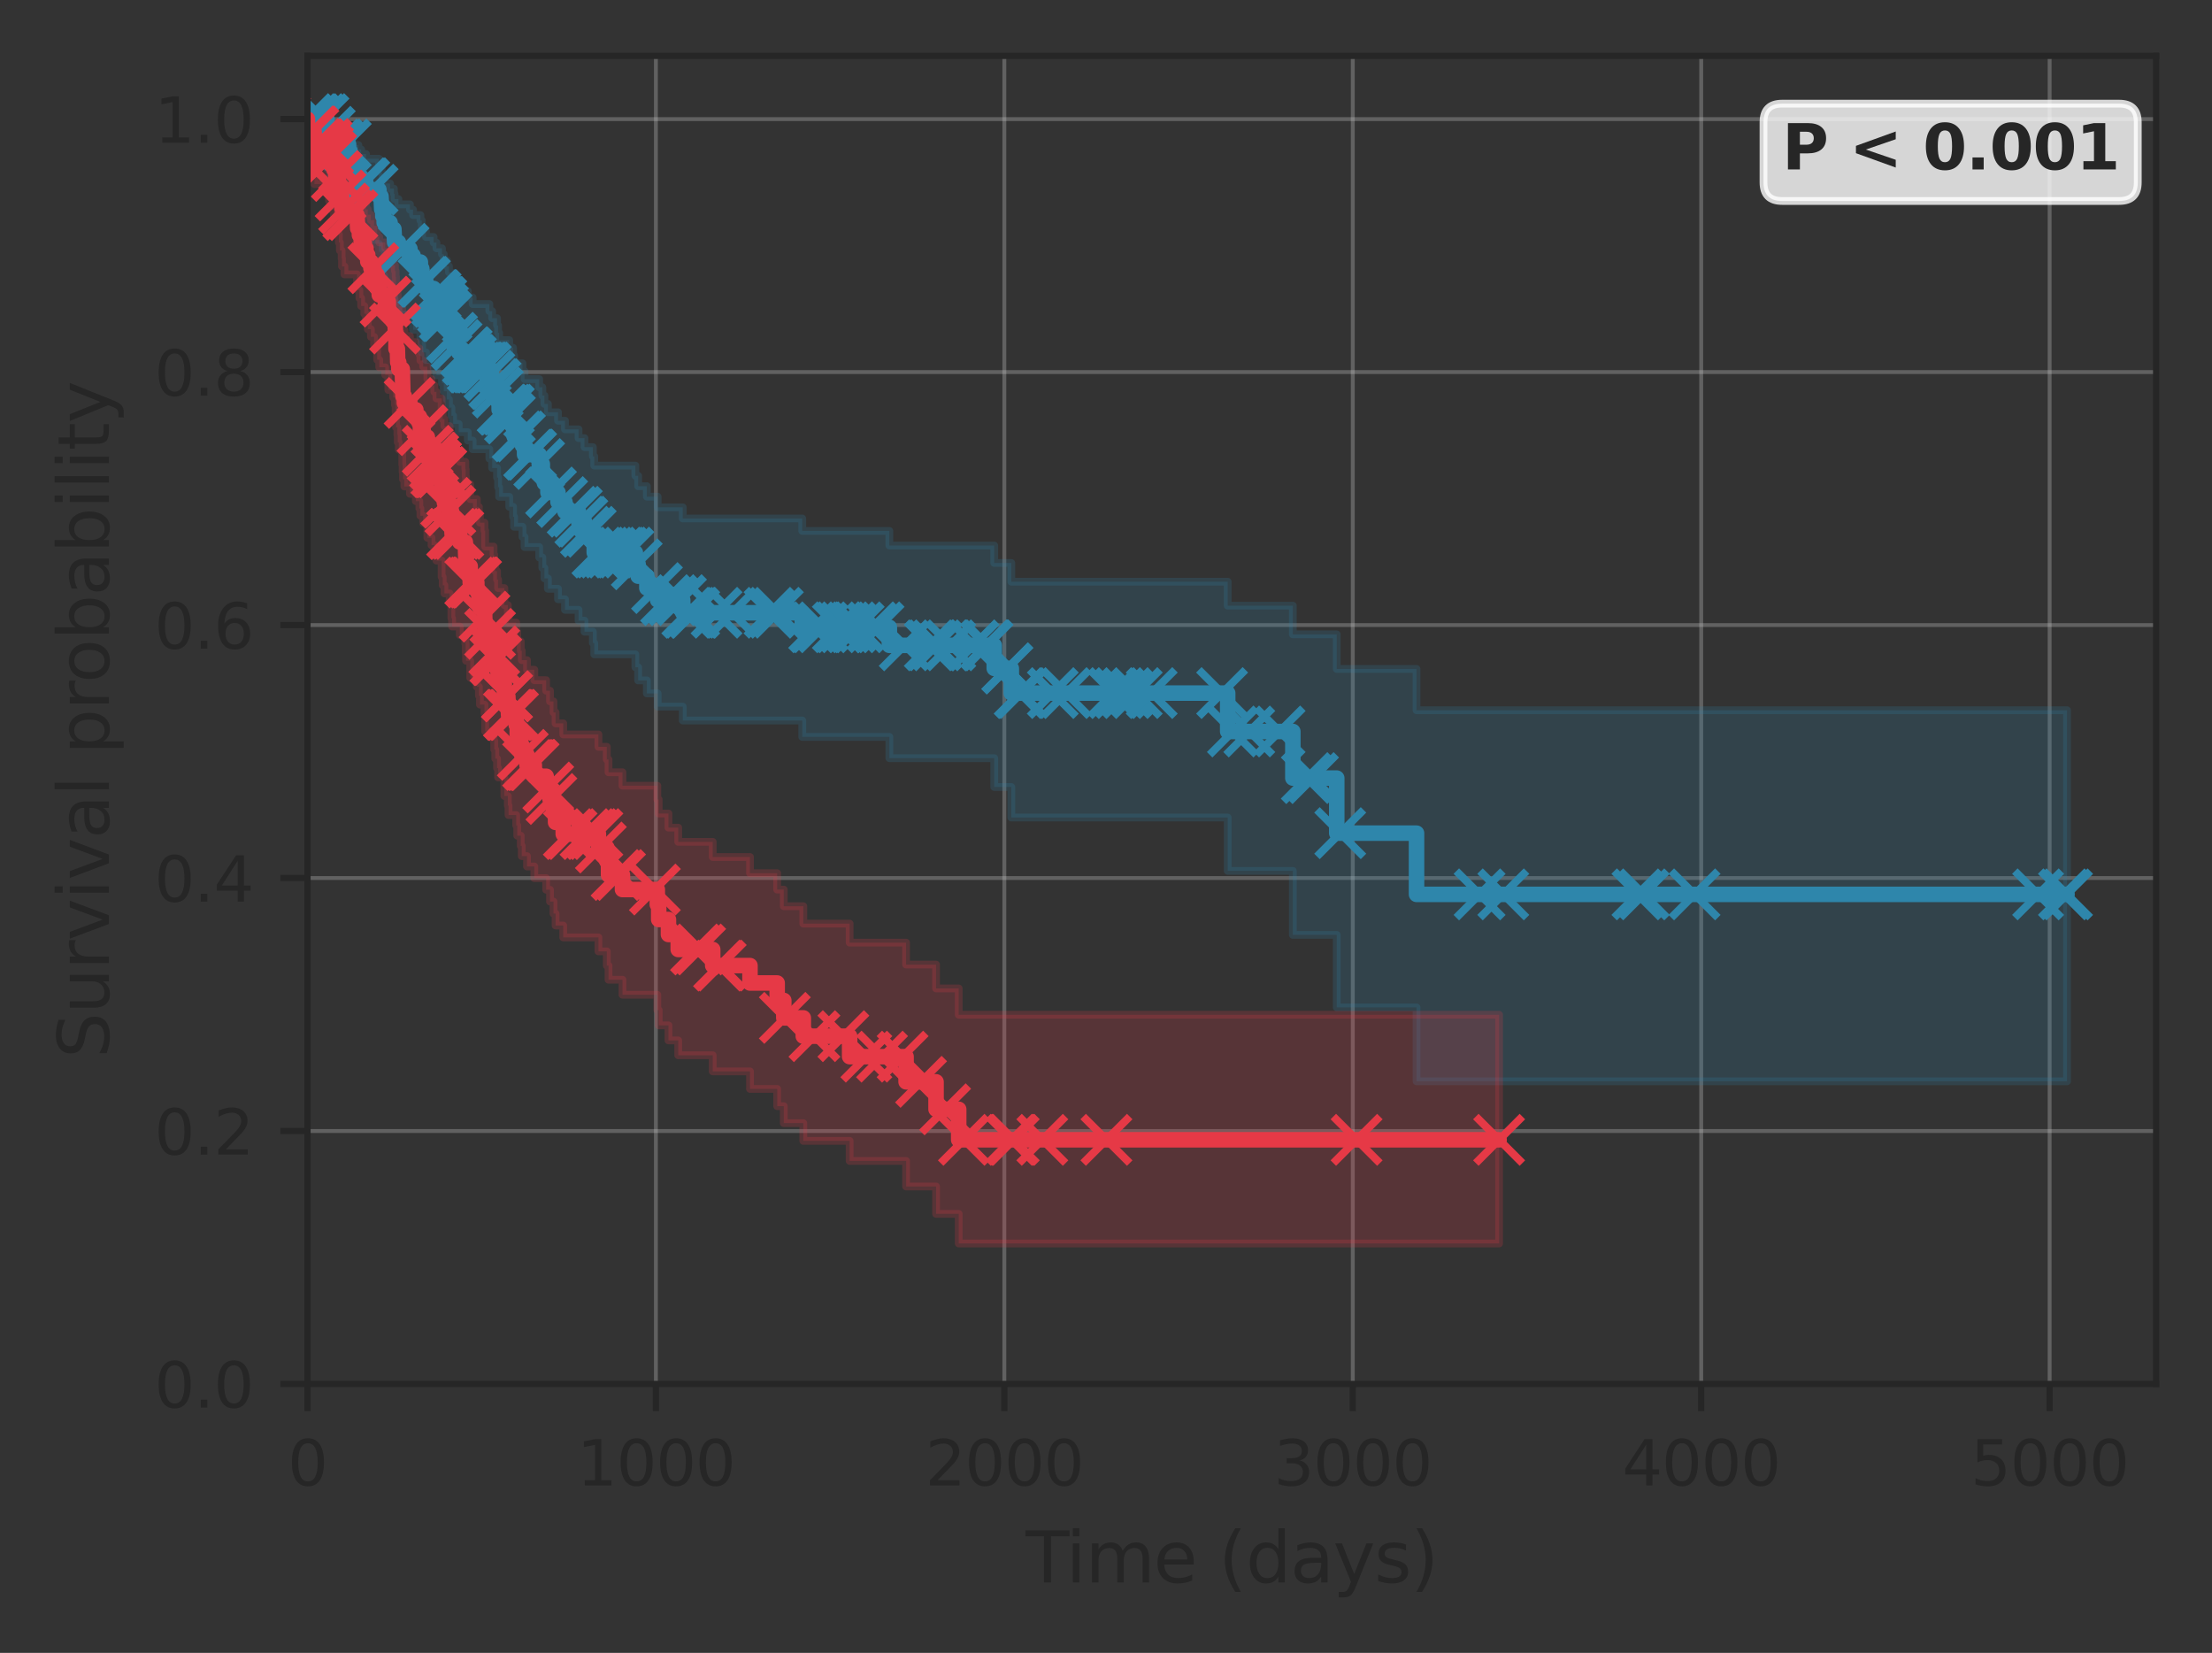 <?xml version="1.0" encoding="utf-8" standalone="no"?>
<!DOCTYPE svg PUBLIC "-//W3C//DTD SVG 1.1//EN"
  "http://www.w3.org/Graphics/SVG/1.1/DTD/svg11.dtd">
<svg xmlns:xlink="http://www.w3.org/1999/xlink" width="285.103pt" height="213.013pt" viewBox="0 0 285.103 213.013" xmlns="http://www.w3.org/2000/svg" version="1.1">
 <rect x="0" y="0" width="285.103" height="213.013" fill="#333333" stroke="none"/>
 <defs>
  <style type="text/css">*{stroke-linejoin: round; stroke-linecap: butt}</style>
 </defs>
 <g id="figure_1">
  <g id="patch_1">
   <path d="M 0 213.013 
L 285.103 213.013 
L 285.103 0 
L 0 0 
L 0 213.013 
z
" style="fill: none"/>
  </g>
  <g id="axes_1">
   <g id="patch_2">
    <path d="M 39.633 178.36 
L 277.903 178.36 
L 277.903 7.2 
L 39.633 7.2 
L 39.633 178.36 
z
" style="fill: none"/>
   </g>
   <g id="matplotlib.axis_1">
    <g id="xtick_1">
     <g id="line2d_1">
      <path d="M 39.633 178.36 
L 39.633 7.2 
" clip-path="url(#p94ee7ea6c7)" style="fill: none; stroke: #cccccc; stroke-opacity: 0.3; stroke-width: 0.5; stroke-linecap: round"/>
     </g>
     <g id="line2d_2">
      <defs>
       <path id="mea12f0b65c" d="M 0 0 
L 0 3.5 
" style="stroke: #262626; stroke-width: 0.8"/>
      </defs>
      <g>
       <use xlink:href="#mea12f0b65c" x="39.633" y="178.36" style="fill: #262626; stroke: #262626; stroke-width: 0.8"/>
      </g>
     </g>
     <g id="text_1">
      <!-- 0 -->
      <g style="fill: #262626" transform="translate(37.088 191.439) scale(0.08 -0.08)">
       <defs>
        <path id="DejaVuSans-30" d="M 2034 4250 
Q 1547 4250 1301 3770 
Q 1056 3291 1056 2328 
Q 1056 1369 1301 889 
Q 1547 409 2034 409 
Q 2525 409 2770 889 
Q 3016 1369 3016 2328 
Q 3016 3291 2770 3770 
Q 2525 4250 2034 4250 
z
M 2034 4750 
Q 2819 4750 3233 4129 
Q 3647 3509 3647 2328 
Q 3647 1150 3233 529 
Q 2819 -91 2034 -91 
Q 1250 -91 836 529 
Q 422 1150 422 2328 
Q 422 3509 836 4129 
Q 1250 4750 2034 4750 
z
" transform="scale(0.016)"/>
       </defs>
       <use xlink:href="#DejaVuSans-30"/>
      </g>
     </g>
    </g>
    <g id="xtick_2">
     <g id="line2d_3">
      <path d="M 84.541 178.36 
L 84.541 7.2 
" clip-path="url(#p94ee7ea6c7)" style="fill: none; stroke: #cccccc; stroke-opacity: 0.3; stroke-width: 0.5; stroke-linecap: round"/>
     </g>
     <g id="line2d_4">
      <g>
       <use xlink:href="#mea12f0b65c" x="84.541" y="178.36" style="fill: #262626; stroke: #262626; stroke-width: 0.8"/>
      </g>
     </g>
     <g id="text_2">
      <!-- 1000 -->
      <g style="fill: #262626" transform="translate(74.361 191.439) scale(0.08 -0.08)">
       <defs>
        <path id="DejaVuSans-31" d="M 794 531 
L 1825 531 
L 1825 4091 
L 703 3866 
L 703 4441 
L 1819 4666 
L 2450 4666 
L 2450 531 
L 3481 531 
L 3481 0 
L 794 0 
L 794 531 
z
" transform="scale(0.016)"/>
       </defs>
       <use xlink:href="#DejaVuSans-31"/>
       <use xlink:href="#DejaVuSans-30" transform="translate(63.623 0)"/>
       <use xlink:href="#DejaVuSans-30" transform="translate(127.246 0)"/>
       <use xlink:href="#DejaVuSans-30" transform="translate(190.869 0)"/>
      </g>
     </g>
    </g>
    <g id="xtick_3">
     <g id="line2d_5">
      <path d="M 129.449 178.36 
L 129.449 7.2 
" clip-path="url(#p94ee7ea6c7)" style="fill: none; stroke: #cccccc; stroke-opacity: 0.3; stroke-width: 0.5; stroke-linecap: round"/>
     </g>
     <g id="line2d_6">
      <g>
       <use xlink:href="#mea12f0b65c" x="129.449" y="178.36" style="fill: #262626; stroke: #262626; stroke-width: 0.8"/>
      </g>
     </g>
     <g id="text_3">
      <!-- 2000 -->
      <g style="fill: #262626" transform="translate(119.269 191.439) scale(0.08 -0.08)">
       <defs>
        <path id="DejaVuSans-32" d="M 1228 531 
L 3431 531 
L 3431 0 
L 469 0 
L 469 531 
Q 828 903 1448 1529 
Q 2069 2156 2228 2338 
Q 2531 2678 2651 2914 
Q 2772 3150 2772 3378 
Q 2772 3750 2511 3984 
Q 2250 4219 1831 4219 
Q 1534 4219 1204 4116 
Q 875 4013 500 3803 
L 500 4441 
Q 881 4594 1212 4672 
Q 1544 4750 1819 4750 
Q 2544 4750 2975 4387 
Q 3406 4025 3406 3419 
Q 3406 3131 3298 2873 
Q 3191 2616 2906 2266 
Q 2828 2175 2409 1742 
Q 1991 1309 1228 531 
z
" transform="scale(0.016)"/>
       </defs>
       <use xlink:href="#DejaVuSans-32"/>
       <use xlink:href="#DejaVuSans-30" transform="translate(63.623 0)"/>
       <use xlink:href="#DejaVuSans-30" transform="translate(127.246 0)"/>
       <use xlink:href="#DejaVuSans-30" transform="translate(190.869 0)"/>
      </g>
     </g>
    </g>
    <g id="xtick_4">
     <g id="line2d_7">
      <path d="M 174.358 178.36 
L 174.358 7.2 
" clip-path="url(#p94ee7ea6c7)" style="fill: none; stroke: #cccccc; stroke-opacity: 0.3; stroke-width: 0.5; stroke-linecap: round"/>
     </g>
     <g id="line2d_8">
      <g>
       <use xlink:href="#mea12f0b65c" x="174.358" y="178.36" style="fill: #262626; stroke: #262626; stroke-width: 0.8"/>
      </g>
     </g>
     <g id="text_4">
      <!-- 3000 -->
      <g style="fill: #262626" transform="translate(164.178 191.439) scale(0.08 -0.08)">
       <defs>
        <path id="DejaVuSans-33" d="M 2597 2516 
Q 3050 2419 3304 2112 
Q 3559 1806 3559 1356 
Q 3559 666 3084 287 
Q 2609 -91 1734 -91 
Q 1441 -91 1130 -33 
Q 819 25 488 141 
L 488 750 
Q 750 597 1062 519 
Q 1375 441 1716 441 
Q 2309 441 2620 675 
Q 2931 909 2931 1356 
Q 2931 1769 2642 2001 
Q 2353 2234 1838 2234 
L 1294 2234 
L 1294 2753 
L 1863 2753 
Q 2328 2753 2575 2939 
Q 2822 3125 2822 3475 
Q 2822 3834 2567 4026 
Q 2313 4219 1838 4219 
Q 1578 4219 1281 4162 
Q 984 4106 628 3988 
L 628 4550 
Q 988 4650 1302 4700 
Q 1616 4750 1894 4750 
Q 2613 4750 3031 4423 
Q 3450 4097 3450 3541 
Q 3450 3153 3228 2886 
Q 3006 2619 2597 2516 
z
" transform="scale(0.016)"/>
       </defs>
       <use xlink:href="#DejaVuSans-33"/>
       <use xlink:href="#DejaVuSans-30" transform="translate(63.623 0)"/>
       <use xlink:href="#DejaVuSans-30" transform="translate(127.246 0)"/>
       <use xlink:href="#DejaVuSans-30" transform="translate(190.869 0)"/>
      </g>
     </g>
    </g>
    <g id="xtick_5">
     <g id="line2d_9">
      <path d="M 219.266 178.36 
L 219.266 7.2 
" clip-path="url(#p94ee7ea6c7)" style="fill: none; stroke: #cccccc; stroke-opacity: 0.3; stroke-width: 0.5; stroke-linecap: round"/>
     </g>
     <g id="line2d_10">
      <g>
       <use xlink:href="#mea12f0b65c" x="219.266" y="178.36" style="fill: #262626; stroke: #262626; stroke-width: 0.8"/>
      </g>
     </g>
     <g id="text_5">
      <!-- 4000 -->
      <g style="fill: #262626" transform="translate(209.086 191.439) scale(0.08 -0.08)">
       <defs>
        <path id="DejaVuSans-34" d="M 2419 4116 
L 825 1625 
L 2419 1625 
L 2419 4116 
z
M 2253 4666 
L 3047 4666 
L 3047 1625 
L 3713 1625 
L 3713 1100 
L 3047 1100 
L 3047 0 
L 2419 0 
L 2419 1100 
L 313 1100 
L 313 1709 
L 2253 4666 
z
" transform="scale(0.016)"/>
       </defs>
       <use xlink:href="#DejaVuSans-34"/>
       <use xlink:href="#DejaVuSans-30" transform="translate(63.623 0)"/>
       <use xlink:href="#DejaVuSans-30" transform="translate(127.246 0)"/>
       <use xlink:href="#DejaVuSans-30" transform="translate(190.869 0)"/>
      </g>
     </g>
    </g>
    <g id="xtick_6">
     <g id="line2d_11">
      <path d="M 264.174 178.36 
L 264.174 7.2 
" clip-path="url(#p94ee7ea6c7)" style="fill: none; stroke: #cccccc; stroke-opacity: 0.3; stroke-width: 0.5; stroke-linecap: round"/>
     </g>
     <g id="line2d_12">
      <g>
       <use xlink:href="#mea12f0b65c" x="264.174" y="178.36" style="fill: #262626; stroke: #262626; stroke-width: 0.8"/>
      </g>
     </g>
     <g id="text_6">
      <!-- 5000 -->
      <g style="fill: #262626" transform="translate(253.994 191.439) scale(0.08 -0.08)">
       <defs>
        <path id="DejaVuSans-35" d="M 691 4666 
L 3169 4666 
L 3169 4134 
L 1269 4134 
L 1269 2991 
Q 1406 3038 1543 3061 
Q 1681 3084 1819 3084 
Q 2600 3084 3056 2656 
Q 3513 2228 3513 1497 
Q 3513 744 3044 326 
Q 2575 -91 1722 -91 
Q 1428 -91 1123 -41 
Q 819 9 494 109 
L 494 744 
Q 775 591 1075 516 
Q 1375 441 1709 441 
Q 2250 441 2565 725 
Q 2881 1009 2881 1497 
Q 2881 1984 2565 2268 
Q 2250 2553 1709 2553 
Q 1456 2553 1204 2497 
Q 953 2441 691 2322 
L 691 4666 
z
" transform="scale(0.016)"/>
       </defs>
       <use xlink:href="#DejaVuSans-35"/>
       <use xlink:href="#DejaVuSans-30" transform="translate(63.623 0)"/>
       <use xlink:href="#DejaVuSans-30" transform="translate(127.246 0)"/>
       <use xlink:href="#DejaVuSans-30" transform="translate(190.869 0)"/>
      </g>
     </g>
    </g>
    <g id="text_7">
     <!-- Time (days) -->
     <g style="fill: #262626" transform="translate(132.194 203.941) scale(0.09 -0.09)">
      <defs>
       <path id="DejaVuSans-54" d="M -19 4666 
L 3928 4666 
L 3928 4134 
L 2272 4134 
L 2272 0 
L 1638 0 
L 1638 4134 
L -19 4134 
L -19 4666 
z
" transform="scale(0.016)"/>
       <path id="DejaVuSans-69" d="M 603 3500 
L 1178 3500 
L 1178 0 
L 603 0 
L 603 3500 
z
M 603 4863 
L 1178 4863 
L 1178 4134 
L 603 4134 
L 603 4863 
z
" transform="scale(0.016)"/>
       <path id="DejaVuSans-6d" d="M 3328 2828 
Q 3544 3216 3844 3400 
Q 4144 3584 4550 3584 
Q 5097 3584 5394 3201 
Q 5691 2819 5691 2113 
L 5691 0 
L 5113 0 
L 5113 2094 
Q 5113 2597 4934 2840 
Q 4756 3084 4391 3084 
Q 3944 3084 3684 2787 
Q 3425 2491 3425 1978 
L 3425 0 
L 2847 0 
L 2847 2094 
Q 2847 2600 2669 2842 
Q 2491 3084 2119 3084 
Q 1678 3084 1418 2786 
Q 1159 2488 1159 1978 
L 1159 0 
L 581 0 
L 581 3500 
L 1159 3500 
L 1159 2956 
Q 1356 3278 1631 3431 
Q 1906 3584 2284 3584 
Q 2666 3584 2933 3390 
Q 3200 3197 3328 2828 
z
" transform="scale(0.016)"/>
       <path id="DejaVuSans-65" d="M 3597 1894 
L 3597 1613 
L 953 1613 
Q 991 1019 1311 708 
Q 1631 397 2203 397 
Q 2534 397 2845 478 
Q 3156 559 3463 722 
L 3463 178 
Q 3153 47 2828 -22 
Q 2503 -91 2169 -91 
Q 1331 -91 842 396 
Q 353 884 353 1716 
Q 353 2575 817 3079 
Q 1281 3584 2069 3584 
Q 2775 3584 3186 3129 
Q 3597 2675 3597 1894 
z
M 3022 2063 
Q 3016 2534 2758 2815 
Q 2500 3097 2075 3097 
Q 1594 3097 1305 2825 
Q 1016 2553 972 2059 
L 3022 2063 
z
" transform="scale(0.016)"/>
       <path id="DejaVuSans-20" transform="scale(0.016)"/>
       <path id="DejaVuSans-28" d="M 1984 4856 
Q 1566 4138 1362 3434 
Q 1159 2731 1159 2009 
Q 1159 1288 1364 580 
Q 1569 -128 1984 -844 
L 1484 -844 
Q 1016 -109 783 600 
Q 550 1309 550 2009 
Q 550 2706 781 3412 
Q 1013 4119 1484 4856 
L 1984 4856 
z
" transform="scale(0.016)"/>
       <path id="DejaVuSans-64" d="M 2906 2969 
L 2906 4863 
L 3481 4863 
L 3481 0 
L 2906 0 
L 2906 525 
Q 2725 213 2448 61 
Q 2172 -91 1784 -91 
Q 1150 -91 751 415 
Q 353 922 353 1747 
Q 353 2572 751 3078 
Q 1150 3584 1784 3584 
Q 2172 3584 2448 3432 
Q 2725 3281 2906 2969 
z
M 947 1747 
Q 947 1113 1208 752 
Q 1469 391 1925 391 
Q 2381 391 2643 752 
Q 2906 1113 2906 1747 
Q 2906 2381 2643 2742 
Q 2381 3103 1925 3103 
Q 1469 3103 1208 2742 
Q 947 2381 947 1747 
z
" transform="scale(0.016)"/>
       <path id="DejaVuSans-61" d="M 2194 1759 
Q 1497 1759 1228 1600 
Q 959 1441 959 1056 
Q 959 750 1161 570 
Q 1363 391 1709 391 
Q 2188 391 2477 730 
Q 2766 1069 2766 1631 
L 2766 1759 
L 2194 1759 
z
M 3341 1997 
L 3341 0 
L 2766 0 
L 2766 531 
Q 2569 213 2275 61 
Q 1981 -91 1556 -91 
Q 1019 -91 701 211 
Q 384 513 384 1019 
Q 384 1609 779 1909 
Q 1175 2209 1959 2209 
L 2766 2209 
L 2766 2266 
Q 2766 2663 2505 2880 
Q 2244 3097 1772 3097 
Q 1472 3097 1187 3025 
Q 903 2953 641 2809 
L 641 3341 
Q 956 3463 1253 3523 
Q 1550 3584 1831 3584 
Q 2591 3584 2966 3190 
Q 3341 2797 3341 1997 
z
" transform="scale(0.016)"/>
       <path id="DejaVuSans-79" d="M 2059 -325 
Q 1816 -950 1584 -1140 
Q 1353 -1331 966 -1331 
L 506 -1331 
L 506 -850 
L 844 -850 
Q 1081 -850 1212 -737 
Q 1344 -625 1503 -206 
L 1606 56 
L 191 3500 
L 800 3500 
L 1894 763 
L 2988 3500 
L 3597 3500 
L 2059 -325 
z
" transform="scale(0.016)"/>
       <path id="DejaVuSans-73" d="M 2834 3397 
L 2834 2853 
Q 2591 2978 2328 3040 
Q 2066 3103 1784 3103 
Q 1356 3103 1142 2972 
Q 928 2841 928 2578 
Q 928 2378 1081 2264 
Q 1234 2150 1697 2047 
L 1894 2003 
Q 2506 1872 2764 1633 
Q 3022 1394 3022 966 
Q 3022 478 2636 193 
Q 2250 -91 1575 -91 
Q 1294 -91 989 -36 
Q 684 19 347 128 
L 347 722 
Q 666 556 975 473 
Q 1284 391 1588 391 
Q 1994 391 2212 530 
Q 2431 669 2431 922 
Q 2431 1156 2273 1281 
Q 2116 1406 1581 1522 
L 1381 1569 
Q 847 1681 609 1914 
Q 372 2147 372 2553 
Q 372 3047 722 3315 
Q 1072 3584 1716 3584 
Q 2034 3584 2315 3537 
Q 2597 3491 2834 3397 
z
" transform="scale(0.016)"/>
       <path id="DejaVuSans-29" d="M 513 4856 
L 1013 4856 
Q 1481 4119 1714 3412 
Q 1947 2706 1947 2009 
Q 1947 1309 1714 600 
Q 1481 -109 1013 -844 
L 513 -844 
Q 928 -128 1133 580 
Q 1338 1288 1338 2009 
Q 1338 2731 1133 3434 
Q 928 4138 513 4856 
z
" transform="scale(0.016)"/>
      </defs>
      <use xlink:href="#DejaVuSans-54"/>
      <use xlink:href="#DejaVuSans-69" transform="translate(57.959 0)"/>
      <use xlink:href="#DejaVuSans-6d" transform="translate(85.742 0)"/>
      <use xlink:href="#DejaVuSans-65" transform="translate(183.154 0)"/>
      <use xlink:href="#DejaVuSans-20" transform="translate(244.678 0)"/>
      <use xlink:href="#DejaVuSans-28" transform="translate(276.465 0)"/>
      <use xlink:href="#DejaVuSans-64" transform="translate(315.479 0)"/>
      <use xlink:href="#DejaVuSans-61" transform="translate(378.955 0)"/>
      <use xlink:href="#DejaVuSans-79" transform="translate(440.234 0)"/>
      <use xlink:href="#DejaVuSans-73" transform="translate(499.414 0)"/>
      <use xlink:href="#DejaVuSans-29" transform="translate(551.514 0)"/>
     </g>
    </g>
   </g>
   <g id="matplotlib.axis_2">
    <g id="ytick_1">
     <g id="line2d_13">
      <path d="M 39.633 178.36 
L 277.903 178.36 
" clip-path="url(#p94ee7ea6c7)" style="fill: none; stroke: #cccccc; stroke-opacity: 0.3; stroke-width: 0.5; stroke-linecap: round"/>
     </g>
     <g id="line2d_14">
      <defs>
       <path id="m135fd025a1" d="M 0 0 
L -3.5 0 
" style="stroke: #262626; stroke-width: 0.8"/>
      </defs>
      <g>
       <use xlink:href="#m135fd025a1" x="39.633" y="178.36" style="fill: #262626; stroke: #262626; stroke-width: 0.8"/>
      </g>
     </g>
     <g id="text_8">
      <!-- 0.0 -->
      <g style="fill: #262626" transform="translate(19.91 181.399) scale(0.08 -0.08)">
       <defs>
        <path id="DejaVuSans-2e" d="M 684 794 
L 1344 794 
L 1344 0 
L 684 0 
L 684 794 
z
" transform="scale(0.016)"/>
       </defs>
       <use xlink:href="#DejaVuSans-30"/>
       <use xlink:href="#DejaVuSans-2e" transform="translate(63.623 0)"/>
       <use xlink:href="#DejaVuSans-30" transform="translate(95.41 0)"/>
      </g>
     </g>
    </g>
    <g id="ytick_2">
     <g id="line2d_15">
      <path d="M 39.633 145.758 
L 277.903 145.758 
" clip-path="url(#p94ee7ea6c7)" style="fill: none; stroke: #cccccc; stroke-opacity: 0.3; stroke-width: 0.5; stroke-linecap: round"/>
     </g>
     <g id="line2d_16">
      <g>
       <use xlink:href="#m135fd025a1" x="39.633" y="145.758" style="fill: #262626; stroke: #262626; stroke-width: 0.8"/>
      </g>
     </g>
     <g id="text_9">
      <!-- 0.2 -->
      <g style="fill: #262626" transform="translate(19.91 148.797) scale(0.08 -0.08)">
       <use xlink:href="#DejaVuSans-30"/>
       <use xlink:href="#DejaVuSans-2e" transform="translate(63.623 0)"/>
       <use xlink:href="#DejaVuSans-32" transform="translate(95.41 0)"/>
      </g>
     </g>
    </g>
    <g id="ytick_3">
     <g id="line2d_17">
      <path d="M 39.633 113.156 
L 277.903 113.156 
" clip-path="url(#p94ee7ea6c7)" style="fill: none; stroke: #cccccc; stroke-opacity: 0.3; stroke-width: 0.5; stroke-linecap: round"/>
     </g>
     <g id="line2d_18">
      <g>
       <use xlink:href="#m135fd025a1" x="39.633" y="113.156" style="fill: #262626; stroke: #262626; stroke-width: 0.8"/>
      </g>
     </g>
     <g id="text_10">
      <!-- 0.4 -->
      <g style="fill: #262626" transform="translate(19.91 116.196) scale(0.08 -0.08)">
       <use xlink:href="#DejaVuSans-30"/>
       <use xlink:href="#DejaVuSans-2e" transform="translate(63.623 0)"/>
       <use xlink:href="#DejaVuSans-34" transform="translate(95.41 0)"/>
      </g>
     </g>
    </g>
    <g id="ytick_4">
     <g id="line2d_19">
      <path d="M 39.633 80.554 
L 277.903 80.554 
" clip-path="url(#p94ee7ea6c7)" style="fill: none; stroke: #cccccc; stroke-opacity: 0.3; stroke-width: 0.5; stroke-linecap: round"/>
     </g>
     <g id="line2d_20">
      <g>
       <use xlink:href="#m135fd025a1" x="39.633" y="80.554" style="fill: #262626; stroke: #262626; stroke-width: 0.8"/>
      </g>
     </g>
     <g id="text_11">
      <!-- 0.6 -->
      <g style="fill: #262626" transform="translate(19.91 83.594) scale(0.08 -0.08)">
       <defs>
        <path id="DejaVuSans-36" d="M 2113 2584 
Q 1688 2584 1439 2293 
Q 1191 2003 1191 1497 
Q 1191 994 1439 701 
Q 1688 409 2113 409 
Q 2538 409 2786 701 
Q 3034 994 3034 1497 
Q 3034 2003 2786 2293 
Q 2538 2584 2113 2584 
z
M 3366 4563 
L 3366 3988 
Q 3128 4100 2886 4159 
Q 2644 4219 2406 4219 
Q 1781 4219 1451 3797 
Q 1122 3375 1075 2522 
Q 1259 2794 1537 2939 
Q 1816 3084 2150 3084 
Q 2853 3084 3261 2657 
Q 3669 2231 3669 1497 
Q 3669 778 3244 343 
Q 2819 -91 2113 -91 
Q 1303 -91 875 529 
Q 447 1150 447 2328 
Q 447 3434 972 4092 
Q 1497 4750 2381 4750 
Q 2619 4750 2861 4703 
Q 3103 4656 3366 4563 
z
" transform="scale(0.016)"/>
       </defs>
       <use xlink:href="#DejaVuSans-30"/>
       <use xlink:href="#DejaVuSans-2e" transform="translate(63.623 0)"/>
       <use xlink:href="#DejaVuSans-36" transform="translate(95.41 0)"/>
      </g>
     </g>
    </g>
    <g id="ytick_5">
     <g id="line2d_21">
      <path d="M 39.633 47.952 
L 277.903 47.952 
" clip-path="url(#p94ee7ea6c7)" style="fill: none; stroke: #cccccc; stroke-opacity: 0.3; stroke-width: 0.5; stroke-linecap: round"/>
     </g>
     <g id="line2d_22">
      <g>
       <use xlink:href="#m135fd025a1" x="39.633" y="47.952" style="fill: #262626; stroke: #262626; stroke-width: 0.8"/>
      </g>
     </g>
     <g id="text_12">
      <!-- 0.8 -->
      <g style="fill: #262626" transform="translate(19.91 50.992) scale(0.08 -0.08)">
       <defs>
        <path id="DejaVuSans-38" d="M 2034 2216 
Q 1584 2216 1326 1975 
Q 1069 1734 1069 1313 
Q 1069 891 1326 650 
Q 1584 409 2034 409 
Q 2484 409 2743 651 
Q 3003 894 3003 1313 
Q 3003 1734 2745 1975 
Q 2488 2216 2034 2216 
z
M 1403 2484 
Q 997 2584 770 2862 
Q 544 3141 544 3541 
Q 544 4100 942 4425 
Q 1341 4750 2034 4750 
Q 2731 4750 3128 4425 
Q 3525 4100 3525 3541 
Q 3525 3141 3298 2862 
Q 3072 2584 2669 2484 
Q 3125 2378 3379 2068 
Q 3634 1759 3634 1313 
Q 3634 634 3220 271 
Q 2806 -91 2034 -91 
Q 1263 -91 848 271 
Q 434 634 434 1313 
Q 434 1759 690 2068 
Q 947 2378 1403 2484 
z
M 1172 3481 
Q 1172 3119 1398 2916 
Q 1625 2713 2034 2713 
Q 2441 2713 2670 2916 
Q 2900 3119 2900 3481 
Q 2900 3844 2670 4047 
Q 2441 4250 2034 4250 
Q 1625 4250 1398 4047 
Q 1172 3844 1172 3481 
z
" transform="scale(0.016)"/>
       </defs>
       <use xlink:href="#DejaVuSans-30"/>
       <use xlink:href="#DejaVuSans-2e" transform="translate(63.623 0)"/>
       <use xlink:href="#DejaVuSans-38" transform="translate(95.41 0)"/>
      </g>
     </g>
    </g>
    <g id="ytick_6">
     <g id="line2d_23">
      <path d="M 39.633 15.35 
L 277.903 15.35 
" clip-path="url(#p94ee7ea6c7)" style="fill: none; stroke: #cccccc; stroke-opacity: 0.3; stroke-width: 0.5; stroke-linecap: round"/>
     </g>
     <g id="line2d_24">
      <g>
       <use xlink:href="#m135fd025a1" x="39.633" y="15.35" style="fill: #262626; stroke: #262626; stroke-width: 0.8"/>
      </g>
     </g>
     <g id="text_13">
      <!-- 1.0 -->
      <g style="fill: #262626" transform="translate(19.91 18.39) scale(0.08 -0.08)">
       <use xlink:href="#DejaVuSans-31"/>
       <use xlink:href="#DejaVuSans-2e" transform="translate(63.623 0)"/>
       <use xlink:href="#DejaVuSans-30" transform="translate(95.41 0)"/>
      </g>
     </g>
    </g>
    <g id="text_14">
     <!-- Survival probability -->
     <g style="fill: #262626" transform="translate(14.039 136.362) rotate(-90) scale(0.09 -0.09)">
      <defs>
       <path id="DejaVuSans-53" d="M 3425 4513 
L 3425 3897 
Q 3066 4069 2747 4153 
Q 2428 4238 2131 4238 
Q 1616 4238 1336 4038 
Q 1056 3838 1056 3469 
Q 1056 3159 1242 3001 
Q 1428 2844 1947 2747 
L 2328 2669 
Q 3034 2534 3370 2195 
Q 3706 1856 3706 1288 
Q 3706 609 3251 259 
Q 2797 -91 1919 -91 
Q 1588 -91 1214 -16 
Q 841 59 441 206 
L 441 856 
Q 825 641 1194 531 
Q 1563 422 1919 422 
Q 2459 422 2753 634 
Q 3047 847 3047 1241 
Q 3047 1584 2836 1778 
Q 2625 1972 2144 2069 
L 1759 2144 
Q 1053 2284 737 2584 
Q 422 2884 422 3419 
Q 422 4038 858 4394 
Q 1294 4750 2059 4750 
Q 2388 4750 2728 4690 
Q 3069 4631 3425 4513 
z
" transform="scale(0.016)"/>
       <path id="DejaVuSans-75" d="M 544 1381 
L 544 3500 
L 1119 3500 
L 1119 1403 
Q 1119 906 1312 657 
Q 1506 409 1894 409 
Q 2359 409 2629 706 
Q 2900 1003 2900 1516 
L 2900 3500 
L 3475 3500 
L 3475 0 
L 2900 0 
L 2900 538 
Q 2691 219 2414 64 
Q 2138 -91 1772 -91 
Q 1169 -91 856 284 
Q 544 659 544 1381 
z
M 1991 3584 
L 1991 3584 
z
" transform="scale(0.016)"/>
       <path id="DejaVuSans-72" d="M 2631 2963 
Q 2534 3019 2420 3045 
Q 2306 3072 2169 3072 
Q 1681 3072 1420 2755 
Q 1159 2438 1159 1844 
L 1159 0 
L 581 0 
L 581 3500 
L 1159 3500 
L 1159 2956 
Q 1341 3275 1631 3429 
Q 1922 3584 2338 3584 
Q 2397 3584 2469 3576 
Q 2541 3569 2628 3553 
L 2631 2963 
z
" transform="scale(0.016)"/>
       <path id="DejaVuSans-76" d="M 191 3500 
L 800 3500 
L 1894 563 
L 2988 3500 
L 3597 3500 
L 2284 0 
L 1503 0 
L 191 3500 
z
" transform="scale(0.016)"/>
       <path id="DejaVuSans-6c" d="M 603 4863 
L 1178 4863 
L 1178 0 
L 603 0 
L 603 4863 
z
" transform="scale(0.016)"/>
       <path id="DejaVuSans-70" d="M 1159 525 
L 1159 -1331 
L 581 -1331 
L 581 3500 
L 1159 3500 
L 1159 2969 
Q 1341 3281 1617 3432 
Q 1894 3584 2278 3584 
Q 2916 3584 3314 3078 
Q 3713 2572 3713 1747 
Q 3713 922 3314 415 
Q 2916 -91 2278 -91 
Q 1894 -91 1617 61 
Q 1341 213 1159 525 
z
M 3116 1747 
Q 3116 2381 2855 2742 
Q 2594 3103 2138 3103 
Q 1681 3103 1420 2742 
Q 1159 2381 1159 1747 
Q 1159 1113 1420 752 
Q 1681 391 2138 391 
Q 2594 391 2855 752 
Q 3116 1113 3116 1747 
z
" transform="scale(0.016)"/>
       <path id="DejaVuSans-6f" d="M 1959 3097 
Q 1497 3097 1228 2736 
Q 959 2375 959 1747 
Q 959 1119 1226 758 
Q 1494 397 1959 397 
Q 2419 397 2687 759 
Q 2956 1122 2956 1747 
Q 2956 2369 2687 2733 
Q 2419 3097 1959 3097 
z
M 1959 3584 
Q 2709 3584 3137 3096 
Q 3566 2609 3566 1747 
Q 3566 888 3137 398 
Q 2709 -91 1959 -91 
Q 1206 -91 779 398 
Q 353 888 353 1747 
Q 353 2609 779 3096 
Q 1206 3584 1959 3584 
z
" transform="scale(0.016)"/>
       <path id="DejaVuSans-62" d="M 3116 1747 
Q 3116 2381 2855 2742 
Q 2594 3103 2138 3103 
Q 1681 3103 1420 2742 
Q 1159 2381 1159 1747 
Q 1159 1113 1420 752 
Q 1681 391 2138 391 
Q 2594 391 2855 752 
Q 3116 1113 3116 1747 
z
M 1159 2969 
Q 1341 3281 1617 3432 
Q 1894 3584 2278 3584 
Q 2916 3584 3314 3078 
Q 3713 2572 3713 1747 
Q 3713 922 3314 415 
Q 2916 -91 2278 -91 
Q 1894 -91 1617 61 
Q 1341 213 1159 525 
L 1159 0 
L 581 0 
L 581 4863 
L 1159 4863 
L 1159 2969 
z
" transform="scale(0.016)"/>
       <path id="DejaVuSans-74" d="M 1172 4494 
L 1172 3500 
L 2356 3500 
L 2356 3053 
L 1172 3053 
L 1172 1153 
Q 1172 725 1289 603 
Q 1406 481 1766 481 
L 2356 481 
L 2356 0 
L 1766 0 
Q 1100 0 847 248 
Q 594 497 594 1153 
L 594 3053 
L 172 3053 
L 172 3500 
L 594 3500 
L 594 4494 
L 1172 4494 
z
" transform="scale(0.016)"/>
      </defs>
      <use xlink:href="#DejaVuSans-53"/>
      <use xlink:href="#DejaVuSans-75" transform="translate(63.477 0)"/>
      <use xlink:href="#DejaVuSans-72" transform="translate(126.855 0)"/>
      <use xlink:href="#DejaVuSans-76" transform="translate(167.969 0)"/>
      <use xlink:href="#DejaVuSans-69" transform="translate(227.148 0)"/>
      <use xlink:href="#DejaVuSans-76" transform="translate(254.932 0)"/>
      <use xlink:href="#DejaVuSans-61" transform="translate(314.111 0)"/>
      <use xlink:href="#DejaVuSans-6c" transform="translate(375.391 0)"/>
      <use xlink:href="#DejaVuSans-20" transform="translate(403.174 0)"/>
      <use xlink:href="#DejaVuSans-70" transform="translate(434.961 0)"/>
      <use xlink:href="#DejaVuSans-72" transform="translate(498.438 0)"/>
      <use xlink:href="#DejaVuSans-6f" transform="translate(537.301 0)"/>
      <use xlink:href="#DejaVuSans-62" transform="translate(598.482 0)"/>
      <use xlink:href="#DejaVuSans-61" transform="translate(661.959 0)"/>
      <use xlink:href="#DejaVuSans-62" transform="translate(723.238 0)"/>
      <use xlink:href="#DejaVuSans-69" transform="translate(786.715 0)"/>
      <use xlink:href="#DejaVuSans-6c" transform="translate(814.498 0)"/>
      <use xlink:href="#DejaVuSans-69" transform="translate(842.281 0)"/>
      <use xlink:href="#DejaVuSans-74" transform="translate(870.064 0)"/>
      <use xlink:href="#DejaVuSans-79" transform="translate(909.273 0)"/>
     </g>
    </g>
   </g>
   <g id="FillBetweenPolyCollection_1">
    <defs>
     <path id="m6a4245b2e9" d="M 39.633 -197.662 
L 39.633 -197.662 
L 40.306 -197.662 
L 40.306 -197.662 
L 40.531 -197.662 
L 40.531 -197.662 
L 41.294 -197.662 
L 41.294 -197.662 
L 41.699 -197.662 
L 41.699 -197.662 
L 42.148 -197.662 
L 42.148 -191.964 
L 42.193 -191.964 
L 42.193 -191.242 
L 42.507 -191.242 
L 42.507 -191.242 
L 42.552 -191.242 
L 42.552 -190.187 
L 42.687 -190.187 
L 42.687 -189.098 
L 43.315 -189.098 
L 43.315 -189.098 
L 43.63 -189.098 
L 43.63 -189.098 
L 44.573 -189.098 
L 44.573 -189.098 
L 44.932 -189.098 
L 44.932 -187.983 
L 45.112 -187.983 
L 45.112 -186.885 
L 45.381 -186.885 
L 45.381 -185.804 
L 45.516 -185.804 
L 45.516 -184.737 
L 46.189 -184.737 
L 46.189 -183.684 
L 46.549 -183.684 
L 46.549 -182.642 
L 46.728 -182.642 
L 46.728 -182.642 
L 46.953 -182.642 
L 46.953 -182.642 
L 47.177 -182.642 
L 47.177 -181.596 
L 48.031 -181.596 
L 48.031 -181.596 
L 48.839 -181.596 
L 48.839 -180.552 
L 49.108 -180.552 
L 49.108 -179.518 
L 49.198 -179.518 
L 49.198 -178.493 
L 49.333 -178.493 
L 49.333 -177.476 
L 49.513 -177.476 
L 49.513 -176.466 
L 50.276 -176.466 
L 50.276 -175.463 
L 50.77 -175.463 
L 50.77 -174.467 
L 50.86 -174.467 
L 50.86 -173.476 
L 51.354 -173.476 
L 51.354 -172.491 
L 52.028 -172.491 
L 52.028 -172.491 
L 52.836 -172.491 
L 52.836 -171.503 
L 53.24 -171.503 
L 53.24 -170.521 
L 54.183 -170.521 
L 54.183 -169.543 
L 54.363 -169.543 
L 54.363 -168.57 
L 54.408 -168.57 
L 54.408 -167.601 
L 54.587 -167.601 
L 54.587 -167.601 
L 54.767 -167.601 
L 54.767 -167.601 
L 54.902 -167.601 
L 54.902 -166.621 
L 55.89 -166.621 
L 55.89 -165.646 
L 55.979 -165.646 
L 55.979 -165.646 
L 56.024 -165.646 
L 56.024 -165.646 
L 56.159 -165.646 
L 56.159 -165.646 
L 56.249 -165.646 
L 56.249 -164.651 
L 56.339 -164.651 
L 56.339 -164.651 
L 56.653 -164.651 
L 56.653 -164.651 
L 56.788 -164.651 
L 56.788 -164.651 
L 56.878 -164.651 
L 56.878 -164.651 
L 56.967 -164.651 
L 56.967 -163.621 
L 57.102 -163.621 
L 57.102 -163.621 
L 57.192 -163.621 
L 57.192 -162.587 
L 57.327 -162.587 
L 57.327 -162.587 
L 57.506 -162.587 
L 57.506 -162.587 
L 57.551 -162.587 
L 57.551 -162.587 
L 57.596 -162.587 
L 57.596 -161.531 
L 57.866 -161.531 
L 57.866 -160.481 
L 58.18 -160.481 
L 58.18 -159.435 
L 58.27 -159.435 
L 58.27 -159.435 
L 58.404 -159.435 
L 58.404 -158.384 
L 58.854 -158.384 
L 58.854 -158.384 
L 59.123 -158.384 
L 59.123 -157.319 
L 60.066 -157.319 
L 60.066 -157.319 
L 60.156 -157.319 
L 60.156 -157.319 
L 60.291 -157.319 
L 60.291 -156.24 
L 60.56 -156.24 
L 60.56 -156.24 
L 60.695 -156.24 
L 60.695 -156.24 
L 60.919 -156.24 
L 60.919 -155.125 
L 61.054 -155.125 
L 61.054 -155.125 
L 61.413 -155.125 
L 61.413 -155.125 
L 61.683 -155.125 
L 61.683 -155.125 
L 61.862 -155.125 
L 61.862 -155.125 
L 62.222 -155.125 
L 62.222 -155.125 
L 62.401 -155.125 
L 62.401 -155.125 
L 62.626 -155.125 
L 62.626 -155.125 
L 63.075 -155.125 
L 63.075 -153.915 
L 63.434 -153.915 
L 63.434 -152.699 
L 63.704 -152.699 
L 63.704 -152.699 
L 63.883 -152.699 
L 63.883 -152.699 
L 64.063 -152.699 
L 64.063 -151.464 
L 64.153 -151.464 
L 64.153 -151.464 
L 64.198 -151.464 
L 64.198 -150.223 
L 64.332 -150.223 
L 64.332 -148.988 
L 64.781 -148.988 
L 64.781 -148.988 
L 64.871 -148.988 
L 64.871 -148.988 
L 65.32 -148.988 
L 65.32 -148.988 
L 65.59 -148.988 
L 65.59 -148.988 
L 65.635 -148.988 
L 65.635 -147.704 
L 65.725 -147.704 
L 65.725 -147.704 
L 66.129 -147.704 
L 66.129 -146.413 
L 66.263 -146.413 
L 66.263 -145.128 
L 66.713 -145.128 
L 66.713 -145.128 
L 67.027 -145.128 
L 67.027 -145.128 
L 67.341 -145.128 
L 67.341 -143.819 
L 67.611 -143.819 
L 67.611 -142.518 
L 68.194 -142.518 
L 68.194 -142.518 
L 68.374 -142.518 
L 68.374 -142.518 
L 68.464 -142.518 
L 68.464 -142.518 
L 69.497 -142.518 
L 69.497 -141.174 
L 69.901 -141.174 
L 69.901 -139.821 
L 70.17 -139.821 
L 70.17 -138.475 
L 70.62 -138.475 
L 70.62 -137.135 
L 71.024 -137.135 
L 71.024 -137.135 
L 71.922 -137.135 
L 71.922 -135.785 
L 72.461 -135.785 
L 72.461 -135.785 
L 72.82 -135.785 
L 72.82 -134.422 
L 73.808 -134.422 
L 73.808 -134.422 
L 74.347 -134.422 
L 74.347 -134.422 
L 74.571 -134.422 
L 74.571 -133.029 
L 74.796 -133.029 
L 74.796 -133.029 
L 75.065 -133.029 
L 75.065 -133.029 
L 75.335 -133.029 
L 75.335 -131.603 
L 75.515 -131.603 
L 75.515 -131.603 
L 76.143 -131.603 
L 76.143 -131.603 
L 76.413 -131.603 
L 76.413 -130.142 
L 76.592 -130.142 
L 76.592 -128.689 
L 76.997 -128.689 
L 76.997 -128.689 
L 77.356 -128.689 
L 77.356 -128.689 
L 77.85 -128.689 
L 77.85 -128.689 
L 78.434 -128.689 
L 78.434 -128.689 
L 78.838 -128.689 
L 78.838 -128.689 
L 79.736 -128.689 
L 79.736 -128.689 
L 80.005 -128.689 
L 80.005 -128.689 
L 80.32 -128.689 
L 80.32 -128.689 
L 80.993 -128.689 
L 80.993 -128.689 
L 81.892 -128.689 
L 81.892 -127.016 
L 82.071 -127.016 
L 82.071 -127.016 
L 82.251 -127.016 
L 82.251 -125.325 
L 83.374 -125.325 
L 83.374 -123.646 
L 84.676 -123.646 
L 84.676 -123.646 
L 84.766 -123.646 
L 84.766 -121.947 
L 85.843 -121.947 
L 85.843 -121.947 
L 86.697 -121.947 
L 86.697 -121.947 
L 87.775 -121.947 
L 87.775 -121.947 
L 87.999 -121.947 
L 87.999 -120.159 
L 88.583 -120.159 
L 88.583 -120.159 
L 88.762 -120.159 
L 88.762 -120.159 
L 89.391 -120.159 
L 89.391 -120.159 
L 89.481 -120.159 
L 89.481 -120.159 
L 92.355 -120.159 
L 92.355 -120.159 
L 94.376 -120.159 
L 94.376 -120.159 
L 99.181 -120.159 
L 99.181 -120.159 
L 100.259 -120.159 
L 100.259 -120.159 
L 103.403 -120.159 
L 103.403 -118.046 
L 104.929 -118.046 
L 104.929 -118.046 
L 105.199 -118.046 
L 105.199 -118.046 
L 106.052 -118.046 
L 106.052 -118.046 
L 107.983 -118.046 
L 107.983 -118.046 
L 108.298 -118.046 
L 108.298 -118.046 
L 108.881 -118.046 
L 108.881 -118.046 
L 109.735 -118.046 
L 109.735 -118.046 
L 110.678 -118.046 
L 110.678 -118.046 
L 112.429 -118.046 
L 112.429 -118.046 
L 113.238 -118.046 
L 113.238 -118.046 
L 114.63 -118.046 
L 114.63 -115.304 
L 116.606 -115.304 
L 116.606 -115.304 
L 119.839 -115.304 
L 119.839 -115.304 
L 120.108 -115.304 
L 120.108 -115.304 
L 120.737 -115.304 
L 120.737 -115.304 
L 122.489 -115.304 
L 122.489 -115.304 
L 125.497 -115.304 
L 125.497 -115.304 
L 127.069 -115.304 
L 127.069 -115.304 
L 127.159 -115.304 
L 127.159 -115.304 
L 127.294 -115.304 
L 127.294 -115.304 
L 128.147 -115.304 
L 128.147 -111.587 
L 129.809 -111.587 
L 129.809 -111.587 
L 129.854 -111.587 
L 129.854 -111.587 
L 130.348 -111.587 
L 130.348 -107.655 
L 131.425 -107.655 
L 131.425 -107.655 
L 131.65 -107.655 
L 131.65 -107.655 
L 135.692 -107.655 
L 135.692 -107.655 
L 137.398 -107.655 
L 137.398 -107.655 
L 143.461 -107.655 
L 143.461 -107.655 
L 144.269 -107.655 
L 144.269 -107.655 
L 145.257 -107.655 
L 145.257 -107.655 
L 146.515 -107.655 
L 146.515 -107.655 
L 148.446 -107.655 
L 148.446 -107.655 
L 157.517 -107.655 
L 157.517 -107.655 
L 158.236 -107.655 
L 158.236 -100.779 
L 158.909 -100.779 
L 158.909 -100.779 
L 161.02 -100.779 
L 161.02 -100.779 
L 164.927 -100.779 
L 164.927 -100.779 
L 166.634 -100.779 
L 166.634 -92.528 
L 168.43 -92.528 
L 168.43 -92.528 
L 169.238 -92.528 
L 169.238 -92.528 
L 172.292 -92.528 
L 172.292 -83.183 
L 172.741 -83.183 
L 172.741 -83.183 
L 182.576 -83.183 
L 182.576 -73.658 
L 190.704 -73.658 
L 190.704 -73.658 
L 193.758 -73.658 
L 193.758 -73.658 
L 211.048 -73.658 
L 211.048 -73.658 
L 211.856 -73.658 
L 211.856 -73.658 
L 218.413 -73.658 
L 218.413 -73.658 
L 262.692 -73.658 
L 262.692 -73.658 
L 266.016 -73.658 
L 266.016 -73.658 
L 266.42 -73.658 
L 266.42 -73.658 
L 266.42 -121.482 
L 266.42 -121.482 
L 266.42 -121.482 
L 266.016 -121.482 
L 266.016 -121.482 
L 262.692 -121.482 
L 262.692 -121.482 
L 218.413 -121.482 
L 218.413 -121.482 
L 211.856 -121.482 
L 211.856 -121.482 
L 211.048 -121.482 
L 211.048 -121.482 
L 193.758 -121.482 
L 193.758 -121.482 
L 190.704 -121.482 
L 190.704 -121.482 
L 182.576 -121.482 
L 182.576 -126.804 
L 172.741 -126.804 
L 172.741 -126.804 
L 172.292 -126.804 
L 172.292 -131.263 
L 169.238 -131.263 
L 169.238 -131.263 
L 168.43 -131.263 
L 168.43 -131.263 
L 166.634 -131.263 
L 166.634 -134.959 
L 164.927 -134.959 
L 164.927 -134.959 
L 161.02 -134.959 
L 161.02 -134.959 
L 158.909 -134.959 
L 158.909 -134.959 
L 158.236 -134.959 
L 158.236 -138.048 
L 157.517 -138.048 
L 157.517 -138.048 
L 148.446 -138.048 
L 148.446 -138.048 
L 146.515 -138.048 
L 146.515 -138.048 
L 145.257 -138.048 
L 145.257 -138.048 
L 144.269 -138.048 
L 144.269 -138.048 
L 143.461 -138.048 
L 143.461 -138.048 
L 137.398 -138.048 
L 137.398 -138.048 
L 135.692 -138.048 
L 135.692 -138.048 
L 131.65 -138.048 
L 131.65 -138.048 
L 131.425 -138.048 
L 131.425 -138.048 
L 130.348 -138.048 
L 130.348 -140.462 
L 129.854 -140.462 
L 129.854 -140.462 
L 129.809 -140.462 
L 129.809 -140.462 
L 128.147 -140.462 
L 128.147 -142.707 
L 127.294 -142.707 
L 127.294 -142.707 
L 127.159 -142.707 
L 127.159 -142.707 
L 127.069 -142.707 
L 127.069 -142.707 
L 125.497 -142.707 
L 125.497 -142.707 
L 122.489 -142.707 
L 122.489 -142.707 
L 120.737 -142.707 
L 120.737 -142.707 
L 120.108 -142.707 
L 120.108 -142.707 
L 119.839 -142.707 
L 119.839 -142.707 
L 116.606 -142.707 
L 116.606 -142.707 
L 114.63 -142.707 
L 114.63 -144.593 
L 113.238 -144.593 
L 113.238 -144.593 
L 112.429 -144.593 
L 112.429 -144.593 
L 110.678 -144.593 
L 110.678 -144.593 
L 109.735 -144.593 
L 109.735 -144.593 
L 108.881 -144.593 
L 108.881 -144.593 
L 108.298 -144.593 
L 108.298 -144.593 
L 107.983 -144.593 
L 107.983 -144.593 
L 106.052 -144.593 
L 106.052 -144.593 
L 105.199 -144.593 
L 105.199 -144.593 
L 104.929 -144.593 
L 104.929 -144.593 
L 103.403 -144.593 
L 103.403 -146.198 
L 100.259 -146.198 
L 100.259 -146.198 
L 99.181 -146.198 
L 99.181 -146.198 
L 94.376 -146.198 
L 94.376 -146.198 
L 92.355 -146.198 
L 92.355 -146.198 
L 89.481 -146.198 
L 89.481 -146.198 
L 89.391 -146.198 
L 89.391 -146.198 
L 88.762 -146.198 
L 88.762 -146.198 
L 88.583 -146.198 
L 88.583 -146.198 
L 87.999 -146.198 
L 87.999 -147.632 
L 87.775 -147.632 
L 87.775 -147.632 
L 86.697 -147.632 
L 86.697 -147.632 
L 85.843 -147.632 
L 85.843 -147.632 
L 84.766 -147.632 
L 84.766 -149.005 
L 84.676 -149.005 
L 84.676 -149.005 
L 83.374 -149.005 
L 83.374 -150.354 
L 82.251 -150.354 
L 82.251 -151.695 
L 82.071 -151.695 
L 82.071 -151.695 
L 81.892 -151.695 
L 81.892 -153.012 
L 80.993 -153.012 
L 80.993 -153.012 
L 80.32 -153.012 
L 80.32 -153.012 
L 80.005 -153.012 
L 80.005 -153.012 
L 79.736 -153.012 
L 79.736 -153.012 
L 78.838 -153.012 
L 78.838 -153.012 
L 78.434 -153.012 
L 78.434 -153.012 
L 77.85 -153.012 
L 77.85 -153.012 
L 77.356 -153.012 
L 77.356 -153.012 
L 76.997 -153.012 
L 76.997 -153.012 
L 76.592 -153.012 
L 76.592 -154.205 
L 76.413 -154.205 
L 76.413 -155.392 
L 76.143 -155.392 
L 76.143 -155.392 
L 75.515 -155.392 
L 75.515 -155.392 
L 75.335 -155.392 
L 75.335 -156.551 
L 75.065 -156.551 
L 75.065 -156.551 
L 74.796 -156.551 
L 74.796 -156.551 
L 74.571 -156.551 
L 74.571 -157.684 
L 74.347 -157.684 
L 74.347 -157.684 
L 73.808 -157.684 
L 73.808 -157.684 
L 72.82 -157.684 
L 72.82 -158.791 
L 72.461 -158.791 
L 72.461 -158.791 
L 71.922 -158.791 
L 71.922 -159.883 
L 71.024 -159.883 
L 71.024 -159.883 
L 70.62 -159.883 
L 70.62 -160.961 
L 70.17 -160.961 
L 70.17 -162.035 
L 69.901 -162.035 
L 69.901 -163.103 
L 69.497 -163.103 
L 69.497 -164.157 
L 68.464 -164.157 
L 68.464 -164.157 
L 68.374 -164.157 
L 68.374 -164.157 
L 68.194 -164.157 
L 68.194 -164.157 
L 67.611 -164.157 
L 67.611 -165.182 
L 67.341 -165.182 
L 67.341 -166.201 
L 67.027 -166.201 
L 67.027 -166.201 
L 66.713 -166.201 
L 66.713 -166.201 
L 66.263 -166.201 
L 66.263 -167.201 
L 66.129 -167.201 
L 66.129 -168.195 
L 65.725 -168.195 
L 65.725 -168.195 
L 65.635 -168.195 
L 65.635 -169.177 
L 65.59 -169.177 
L 65.59 -169.177 
L 65.32 -169.177 
L 65.32 -169.177 
L 64.871 -169.177 
L 64.871 -169.177 
L 64.781 -169.177 
L 64.781 -169.177 
L 64.332 -169.177 
L 64.332 -170.127 
L 64.198 -170.127 
L 64.198 -171.072 
L 64.153 -171.072 
L 64.153 -171.072 
L 64.063 -171.072 
L 64.063 -172.006 
L 63.883 -172.006 
L 63.883 -172.006 
L 63.704 -172.006 
L 63.704 -172.006 
L 63.434 -172.006 
L 63.434 -172.922 
L 63.075 -172.922 
L 63.075 -173.828 
L 62.626 -173.828 
L 62.626 -173.828 
L 62.401 -173.828 
L 62.401 -173.828 
L 62.222 -173.828 
L 62.222 -173.828 
L 61.862 -173.828 
L 61.862 -173.828 
L 61.683 -173.828 
L 61.683 -173.828 
L 61.413 -173.828 
L 61.413 -173.828 
L 61.054 -173.828 
L 61.054 -173.828 
L 60.919 -173.828 
L 60.919 -174.679 
L 60.695 -174.679 
L 60.695 -174.679 
L 60.56 -174.679 
L 60.56 -174.679 
L 60.291 -174.679 
L 60.291 -175.506 
L 60.156 -175.506 
L 60.156 -175.506 
L 60.066 -175.506 
L 60.066 -175.506 
L 59.123 -175.506 
L 59.123 -176.319 
L 58.854 -176.319 
L 58.854 -176.319 
L 58.404 -176.319 
L 58.404 -177.12 
L 58.27 -177.12 
L 58.27 -177.12 
L 58.18 -177.12 
L 58.18 -177.913 
L 57.866 -177.913 
L 57.866 -178.701 
L 57.596 -178.701 
L 57.596 -179.486 
L 57.551 -179.486 
L 57.551 -179.486 
L 57.506 -179.486 
L 57.506 -179.486 
L 57.327 -179.486 
L 57.327 -179.486 
L 57.192 -179.486 
L 57.192 -180.254 
L 57.102 -180.254 
L 57.102 -180.254 
L 56.967 -180.254 
L 56.967 -181.014 
L 56.878 -181.014 
L 56.878 -181.014 
L 56.788 -181.014 
L 56.788 -181.014 
L 56.653 -181.014 
L 56.653 -181.014 
L 56.339 -181.014 
L 56.339 -181.014 
L 56.249 -181.014 
L 56.249 -181.751 
L 56.159 -181.751 
L 56.159 -181.751 
L 56.024 -181.751 
L 56.024 -181.751 
L 55.979 -181.751 
L 55.979 -181.751 
L 55.89 -181.751 
L 55.89 -182.472 
L 54.902 -182.472 
L 54.902 -183.19 
L 54.767 -183.19 
L 54.767 -183.19 
L 54.587 -183.19 
L 54.587 -183.19 
L 54.408 -183.19 
L 54.408 -183.897 
L 54.363 -183.897 
L 54.363 -184.599 
L 54.183 -184.599 
L 54.183 -185.297 
L 53.24 -185.297 
L 53.24 -185.99 
L 52.836 -185.99 
L 52.836 -186.679 
L 52.028 -186.679 
L 52.028 -186.679 
L 51.354 -186.679 
L 51.354 -187.359 
L 50.86 -187.359 
L 50.86 -188.034 
L 50.77 -188.034 
L 50.77 -188.702 
L 50.276 -188.702 
L 50.276 -189.364 
L 49.513 -189.364 
L 49.513 -190.02 
L 49.333 -190.02 
L 49.333 -190.668 
L 49.198 -190.668 
L 49.198 -191.307 
L 49.108 -191.307 
L 49.108 -191.938 
L 48.839 -191.938 
L 48.839 -192.558 
L 48.031 -192.558 
L 48.031 -192.558 
L 47.177 -192.558 
L 47.177 -193.165 
L 46.953 -193.165 
L 46.953 -193.165 
L 46.728 -193.165 
L 46.728 -193.165 
L 46.549 -193.165 
L 46.549 -193.755 
L 46.189 -193.755 
L 46.189 -194.33 
L 45.516 -194.33 
L 45.516 -194.889 
L 45.381 -194.889 
L 45.381 -195.428 
L 45.112 -195.428 
L 45.112 -195.943 
L 44.932 -195.943 
L 44.932 -196.428 
L 44.573 -196.428 
L 44.573 -196.428 
L 43.63 -196.428 
L 43.63 -196.428 
L 43.315 -196.428 
L 43.315 -196.428 
L 42.687 -196.428 
L 42.687 -196.868 
L 42.552 -196.868 
L 42.552 -197.253 
L 42.507 -197.253 
L 42.507 -197.253 
L 42.193 -197.253 
L 42.193 -197.547 
L 42.148 -197.547 
L 42.148 -197.662 
L 41.699 -197.662 
L 41.699 -197.662 
L 41.294 -197.662 
L 41.294 -197.662 
L 40.531 -197.662 
L 40.531 -197.662 
L 40.306 -197.662 
L 40.306 -197.662 
L 39.633 -197.662 
z
" style="stroke: #2e86ab; stroke-opacity: 0.2"/>
    </defs>
    <g clip-path="url(#p94ee7ea6c7)">
     <use xlink:href="#m6a4245b2e9" x="0" y="213.013" style="fill: #2e86ab; fill-opacity: 0.2; stroke: #2e86ab; stroke-opacity: 0.2"/>
    </g>
   </g>
   <g id="FillBetweenPolyCollection_2">
    <defs>
     <path id="me9b0a0e060" d="M 36.759 -197.662 
L 36.759 -197.662 
L 39.633 -197.662 
L 39.633 -191.396 
L 40.217 -191.396 
L 40.217 -191.396 
L 40.396 -191.396 
L 40.396 -191.396 
L 40.486 -191.396 
L 40.486 -190.355 
L 40.531 -190.355 
L 40.531 -189.284 
L 40.89 -189.284 
L 40.89 -189.284 
L 41.205 -189.284 
L 41.205 -189.284 
L 42.103 -189.284 
L 42.103 -189.284 
L 42.148 -189.284 
L 42.148 -188.188 
L 42.282 -188.188 
L 42.282 -188.188 
L 42.417 -188.188 
L 42.417 -187.101 
L 42.507 -187.101 
L 42.507 -187.101 
L 42.642 -187.101 
L 42.642 -187.101 
L 42.687 -187.101 
L 42.687 -187.101 
L 42.731 -187.101 
L 42.731 -186.005 
L 43.046 -186.005 
L 43.046 -184.927 
L 43.27 -184.927 
L 43.27 -183.865 
L 43.405 -183.865 
L 43.405 -183.865 
L 43.585 -183.865 
L 43.585 -182.808 
L 43.675 -182.808 
L 43.675 -181.763 
L 43.809 -181.763 
L 43.809 -180.729 
L 43.899 -180.729 
L 43.899 -180.729 
L 44.034 -180.729 
L 44.034 -179.698 
L 44.079 -179.698 
L 44.079 -178.675 
L 44.348 -178.675 
L 44.348 -178.675 
L 44.393 -178.675 
L 44.393 -177.653 
L 44.887 -177.653 
L 44.887 -177.653 
L 45.426 -177.653 
L 45.426 -177.653 
L 46.01 -177.653 
L 46.01 -176.624 
L 46.1 -176.624 
L 46.1 -175.602 
L 46.324 -175.602 
L 46.324 -174.588 
L 46.549 -174.588 
L 46.549 -173.58 
L 46.953 -173.58 
L 46.953 -172.578 
L 47.177 -172.578 
L 47.177 -171.581 
L 47.402 -171.581 
L 47.402 -170.59 
L 47.806 -170.59 
L 47.806 -169.604 
L 48.12 -169.604 
L 48.12 -169.604 
L 48.21 -169.604 
L 48.21 -168.615 
L 48.614 -168.615 
L 48.614 -166.651 
L 48.884 -166.651 
L 48.884 -165.675 
L 49.647 -165.675 
L 49.647 -164.703 
L 49.692 -164.703 
L 49.692 -164.703 
L 50.052 -164.703 
L 50.052 -162.755 
L 50.68 -162.755 
L 50.68 -161.787 
L 50.905 -161.787 
L 50.905 -160.821 
L 50.995 -160.821 
L 50.995 -159.852 
L 51.04 -159.852 
L 51.04 -157.922 
L 51.219 -157.922 
L 51.219 -156.962 
L 51.264 -156.962 
L 51.264 -156.005 
L 51.399 -156.005 
L 51.399 -155.05 
L 51.848 -155.05 
L 51.848 -153.149 
L 51.893 -153.149 
L 51.893 -152.203 
L 51.938 -152.203 
L 51.938 -151.259 
L 52.117 -151.259 
L 52.117 -150.317 
L 52.791 -150.317 
L 52.791 -150.317 
L 52.836 -150.317 
L 52.836 -149.37 
L 53.599 -149.37 
L 53.599 -148.425 
L 54.048 -148.425 
L 54.048 -147.482 
L 54.183 -147.482 
L 54.183 -146.542 
L 54.453 -146.542 
L 54.453 -146.542 
L 54.542 -146.542 
L 54.542 -145.596 
L 55.081 -145.596 
L 55.081 -143.71 
L 55.126 -143.71 
L 55.126 -143.71 
L 55.62 -143.71 
L 55.62 -142.754 
L 55.755 -142.754 
L 55.755 -142.754 
L 55.845 -142.754 
L 55.845 -142.754 
L 55.979 -142.754 
L 55.979 -141.773 
L 56.069 -141.773 
L 56.069 -141.773 
L 56.159 -141.773 
L 56.159 -141.773 
L 56.204 -141.773 
L 56.204 -141.773 
L 56.249 -141.773 
L 56.249 -140.768 
L 56.384 -140.768 
L 56.384 -140.768 
L 56.518 -140.768 
L 56.518 -140.768 
L 56.563 -140.768 
L 56.563 -140.768 
L 56.833 -140.768 
L 56.833 -140.768 
L 56.878 -140.768 
L 56.878 -140.768 
L 56.923 -140.768 
L 56.923 -138.645 
L 57.057 -138.645 
L 57.057 -137.588 
L 57.282 -137.588 
L 57.282 -136.534 
L 57.506 -136.534 
L 57.506 -136.534 
L 57.955 -136.534 
L 57.955 -135.472 
L 58.045 -135.472 
L 58.045 -135.472 
L 58.18 -135.472 
L 58.18 -133.336 
L 58.27 -133.336 
L 58.27 -132.272 
L 58.315 -132.272 
L 58.315 -132.272 
L 58.719 -132.272 
L 58.719 -132.272 
L 59.078 -132.272 
L 59.078 -132.272 
L 59.258 -132.272 
L 59.258 -131.163 
L 59.976 -131.163 
L 59.976 -130.058 
L 60.021 -130.058 
L 60.021 -128.956 
L 60.066 -128.956 
L 60.066 -127.857 
L 60.605 -127.857 
L 60.605 -125.669 
L 60.964 -125.669 
L 60.964 -125.669 
L 61.189 -125.669 
L 61.189 -125.669 
L 61.234 -125.669 
L 61.234 -125.669 
L 61.368 -125.669 
L 61.368 -125.669 
L 61.458 -125.669 
L 61.458 -124.51 
L 61.728 -124.51 
L 61.728 -123.356 
L 61.862 -123.356 
L 61.862 -122.205 
L 62.446 -122.205 
L 62.446 -121.057 
L 62.536 -121.057 
L 62.536 -118.743 
L 63.165 -118.743 
L 63.165 -118.743 
L 63.614 -118.743 
L 63.614 -117.575 
L 63.704 -117.575 
L 63.704 -116.411 
L 63.838 -116.411 
L 63.838 -115.234 
L 63.973 -115.234 
L 63.973 -115.234 
L 64.063 -115.234 
L 64.063 -114.026 
L 64.198 -114.026 
L 64.198 -112.822 
L 65.006 -112.822 
L 65.006 -110.427 
L 65.32 -110.427 
L 65.32 -110.427 
L 65.365 -110.427 
L 65.365 -110.427 
L 65.455 -110.427 
L 65.455 -109.196 
L 65.545 -109.196 
L 65.545 -107.971 
L 65.59 -107.971 
L 65.59 -107.971 
L 65.68 -107.971 
L 65.68 -107.971 
L 65.769 -107.971 
L 65.769 -107.971 
L 66.039 -107.971 
L 66.039 -107.971 
L 66.129 -107.971 
L 66.129 -107.971 
L 66.533 -107.971 
L 66.533 -106.64 
L 66.668 -106.64 
L 66.668 -105.314 
L 67.117 -105.314 
L 67.117 -103.995 
L 67.251 -103.995 
L 67.251 -102.681 
L 67.386 -102.681 
L 67.386 -102.681 
L 67.925 -102.681 
L 67.925 -101.347 
L 68.06 -101.347 
L 68.06 -101.347 
L 68.284 -101.347 
L 68.284 -101.347 
L 68.419 -101.347 
L 68.419 -101.347 
L 68.644 -101.347 
L 68.644 -101.347 
L 68.733 -101.347 
L 68.733 -101.347 
L 68.778 -101.347 
L 68.778 -101.347 
L 68.868 -101.347 
L 68.868 -99.842 
L 70.395 -99.842 
L 70.395 -98.347 
L 70.664 -98.347 
L 70.664 -98.347 
L 70.889 -98.347 
L 70.889 -96.825 
L 71.069 -96.825 
L 71.069 -96.825 
L 71.338 -96.825 
L 71.338 -95.275 
L 71.608 -95.275 
L 71.608 -93.735 
L 72.596 -93.735 
L 72.596 -92.205 
L 73.314 -92.205 
L 73.314 -92.205 
L 73.673 -92.205 
L 73.673 -92.205 
L 75.47 -92.205 
L 75.47 -92.205 
L 76.098 -92.205 
L 76.098 -92.205 
L 76.458 -92.205 
L 76.458 -92.205 
L 76.997 -92.205 
L 76.997 -92.205 
L 77.131 -92.205 
L 77.131 -90.407 
L 77.446 -90.407 
L 77.446 -90.407 
L 78.209 -90.407 
L 78.209 -88.569 
L 78.434 -88.569 
L 78.434 -86.749 
L 79.466 -86.749 
L 79.466 -86.749 
L 79.916 -86.749 
L 79.916 -86.749 
L 80.23 -86.749 
L 80.23 -84.816 
L 84.406 -84.816 
L 84.406 -84.816 
L 84.721 -84.816 
L 84.721 -82.832 
L 84.9 -82.832 
L 84.9 -80.871 
L 86.158 -80.871 
L 86.158 -78.932 
L 87.415 -78.932 
L 87.415 -77.014 
L 89.706 -77.014 
L 89.706 -77.014 
L 90.244 -77.014 
L 90.244 -77.014 
L 91.861 -77.014 
L 91.861 -74.941 
L 92.67 -74.941 
L 92.67 -74.941 
L 92.894 -74.941 
L 92.894 -74.941 
L 96.666 -74.941 
L 96.666 -72.679 
L 100.169 -72.679 
L 100.169 -70.456 
L 101.022 -70.456 
L 101.022 -68.269 
L 101.157 -68.269 
L 101.157 -68.269 
L 103.537 -68.269 
L 103.537 -65.983 
L 104.974 -65.983 
L 104.974 -65.983 
L 108.702 -65.983 
L 108.702 -65.983 
L 109.51 -65.983 
L 109.51 -63.398 
L 111.666 -63.398 
L 111.666 -63.398 
L 113.687 -63.398 
L 113.687 -63.398 
L 116.336 -63.398 
L 116.336 -63.398 
L 116.785 -63.398 
L 116.785 -60.104 
L 118.716 -60.104 
L 118.716 -60.104 
L 120.647 -60.104 
L 120.647 -56.58 
L 121.815 -56.58 
L 121.815 -56.58 
L 123.566 -56.58 
L 123.566 -52.762 
L 124.24 -52.762 
L 124.24 -52.762 
L 130.348 -52.762 
L 130.348 -52.762 
L 130.527 -52.762 
L 130.527 -52.762 
L 130.662 -52.762 
L 130.662 -52.762 
L 134.344 -52.762 
L 134.344 -52.762 
L 142.608 -52.762 
L 142.608 -52.762 
L 174.852 -52.762 
L 174.852 -52.762 
L 193.219 -52.762 
L 193.219 -52.762 
L 193.219 -82.24 
L 193.219 -82.24 
L 193.219 -82.24 
L 174.852 -82.24 
L 174.852 -82.24 
L 142.608 -82.24 
L 142.608 -82.24 
L 134.344 -82.24 
L 134.344 -82.24 
L 130.662 -82.24 
L 130.662 -82.24 
L 130.527 -82.24 
L 130.527 -82.24 
L 130.348 -82.24 
L 130.348 -82.24 
L 124.24 -82.24 
L 124.24 -82.24 
L 123.566 -82.24 
L 123.566 -85.63 
L 121.815 -85.63 
L 121.815 -85.63 
L 120.647 -85.63 
L 120.647 -88.704 
L 118.716 -88.704 
L 118.716 -88.704 
L 116.785 -88.704 
L 116.785 -91.531 
L 116.336 -91.531 
L 116.336 -91.531 
L 113.687 -91.531 
L 113.687 -91.531 
L 111.666 -91.531 
L 111.666 -91.531 
L 109.51 -91.531 
L 109.51 -93.981 
L 108.702 -93.981 
L 108.702 -93.981 
L 104.974 -93.981 
L 104.974 -93.981 
L 103.537 -93.981 
L 103.537 -96.226 
L 101.157 -96.226 
L 101.157 -96.226 
L 101.022 -96.226 
L 101.022 -98.368 
L 100.169 -98.368 
L 100.169 -100.482 
L 96.666 -100.482 
L 96.666 -102.567 
L 92.894 -102.567 
L 92.894 -102.567 
L 92.67 -102.567 
L 92.67 -102.567 
L 91.861 -102.567 
L 91.861 -104.517 
L 90.244 -104.517 
L 90.244 -104.517 
L 89.706 -104.517 
L 89.706 -104.517 
L 87.415 -104.517 
L 87.415 -106.352 
L 86.158 -106.352 
L 86.158 -108.17 
L 84.9 -108.17 
L 84.9 -109.972 
L 84.721 -109.972 
L 84.721 -111.756 
L 84.406 -111.756 
L 84.406 -111.756 
L 80.23 -111.756 
L 80.23 -113.487 
L 79.916 -113.487 
L 79.916 -113.487 
L 79.466 -113.487 
L 79.466 -113.487 
L 78.434 -113.487 
L 78.434 -115.135 
L 78.209 -115.135 
L 78.209 -116.77 
L 77.446 -116.77 
L 77.446 -116.77 
L 77.131 -116.77 
L 77.131 -118.362 
L 76.997 -118.362 
L 76.997 -118.362 
L 76.458 -118.362 
L 76.458 -118.362 
L 76.098 -118.362 
L 76.098 -118.362 
L 75.47 -118.362 
L 75.47 -118.362 
L 73.673 -118.362 
L 73.673 -118.362 
L 73.314 -118.362 
L 73.314 -118.362 
L 72.596 -118.362 
L 72.596 -119.787 
L 71.608 -119.787 
L 71.608 -121.206 
L 71.338 -121.206 
L 71.338 -122.617 
L 71.069 -122.617 
L 71.069 -122.617 
L 70.889 -122.617 
L 70.889 -123.999 
L 70.664 -123.999 
L 70.664 -123.999 
L 70.395 -123.999 
L 70.395 -125.354 
L 68.868 -125.354 
L 68.868 -126.702 
L 68.778 -126.702 
L 68.778 -126.702 
L 68.733 -126.702 
L 68.733 -126.702 
L 68.644 -126.702 
L 68.644 -126.702 
L 68.419 -126.702 
L 68.419 -126.702 
L 68.284 -126.702 
L 68.284 -126.702 
L 68.06 -126.702 
L 68.06 -126.702 
L 67.925 -126.702 
L 67.925 -127.939 
L 67.386 -127.939 
L 67.386 -127.939 
L 67.251 -127.939 
L 67.251 -129.155 
L 67.117 -129.155 
L 67.117 -130.367 
L 66.668 -130.367 
L 66.668 -131.574 
L 66.533 -131.574 
L 66.533 -132.776 
L 66.129 -132.776 
L 66.129 -132.776 
L 66.039 -132.776 
L 66.039 -132.776 
L 65.769 -132.776 
L 65.769 -132.776 
L 65.68 -132.776 
L 65.68 -132.776 
L 65.59 -132.776 
L 65.59 -132.776 
L 65.545 -132.776 
L 65.545 -133.907 
L 65.455 -133.907 
L 65.455 -135.034 
L 65.365 -135.034 
L 65.365 -135.034 
L 65.32 -135.034 
L 65.32 -135.034 
L 65.006 -135.034 
L 65.006 -137.228 
L 64.198 -137.228 
L 64.198 -138.321 
L 64.063 -138.321 
L 64.063 -139.41 
L 63.973 -139.41 
L 63.973 -139.41 
L 63.838 -139.41 
L 63.838 -140.474 
L 63.704 -140.474 
L 63.704 -141.524 
L 63.614 -141.524 
L 63.614 -142.571 
L 63.165 -142.571 
L 63.165 -142.571 
L 62.536 -142.571 
L 62.536 -144.637 
L 62.446 -144.637 
L 62.446 -145.656 
L 61.862 -145.656 
L 61.862 -146.672 
L 61.728 -146.672 
L 61.728 -147.685 
L 61.458 -147.685 
L 61.458 -148.695 
L 61.368 -148.695 
L 61.368 -148.695 
L 61.234 -148.695 
L 61.234 -148.695 
L 61.189 -148.695 
L 61.189 -148.695 
L 60.964 -148.695 
L 60.964 -148.695 
L 60.605 -148.695 
L 60.605 -150.622 
L 60.066 -150.622 
L 60.066 -151.581 
L 60.021 -151.581 
L 60.021 -152.538 
L 59.976 -152.538 
L 59.976 -153.492 
L 59.258 -153.492 
L 59.258 -154.443 
L 59.078 -154.443 
L 59.078 -154.443 
L 58.719 -154.443 
L 58.719 -154.443 
L 58.315 -154.443 
L 58.315 -154.443 
L 58.27 -154.443 
L 58.27 -155.362 
L 58.18 -155.362 
L 58.18 -157.193 
L 58.045 -157.193 
L 58.045 -157.193 
L 57.955 -157.193 
L 57.955 -158.098 
L 57.506 -158.098 
L 57.506 -158.098 
L 57.282 -158.098 
L 57.282 -158.994 
L 57.057 -158.994 
L 57.057 -159.887 
L 56.923 -159.887 
L 56.923 -161.666 
L 56.878 -161.666 
L 56.878 -161.666 
L 56.833 -161.666 
L 56.833 -161.666 
L 56.563 -161.666 
L 56.563 -161.666 
L 56.518 -161.666 
L 56.518 -161.666 
L 56.384 -161.666 
L 56.384 -161.666 
L 56.249 -161.666 
L 56.249 -162.515 
L 56.204 -162.515 
L 56.204 -162.515 
L 56.159 -162.515 
L 56.159 -162.515 
L 56.069 -162.515 
L 56.069 -162.515 
L 55.979 -162.515 
L 55.979 -163.346 
L 55.845 -163.346 
L 55.845 -163.346 
L 55.755 -163.346 
L 55.755 -163.346 
L 55.62 -163.346 
L 55.62 -164.159 
L 55.126 -164.159 
L 55.126 -164.159 
L 55.081 -164.159 
L 55.081 -165.757 
L 54.542 -165.757 
L 54.542 -166.554 
L 54.453 -166.554 
L 54.453 -166.554 
L 54.183 -166.554 
L 54.183 -167.343 
L 54.048 -167.343 
L 54.048 -168.13 
L 53.599 -168.13 
L 53.599 -168.916 
L 52.836 -168.916 
L 52.836 -169.698 
L 52.791 -169.698 
L 52.791 -169.698 
L 52.117 -169.698 
L 52.117 -170.474 
L 51.938 -170.474 
L 51.938 -171.248 
L 51.893 -171.248 
L 51.893 -172.02 
L 51.848 -172.02 
L 51.848 -173.555 
L 51.399 -173.555 
L 51.399 -174.319 
L 51.264 -174.319 
L 51.264 -175.08 
L 51.219 -175.08 
L 51.219 -175.838 
L 51.04 -175.838 
L 51.04 -177.347 
L 50.995 -177.347 
L 50.995 -178.097 
L 50.905 -178.097 
L 50.905 -178.839 
L 50.68 -178.839 
L 50.68 -179.579 
L 50.052 -179.579 
L 50.052 -181.047 
L 49.692 -181.047 
L 49.692 -181.047 
L 49.647 -181.047 
L 49.647 -181.773 
L 48.884 -181.773 
L 48.884 -182.494 
L 48.614 -182.494 
L 48.614 -183.925 
L 48.21 -183.925 
L 48.21 -184.635 
L 48.12 -184.635 
L 48.12 -184.635 
L 47.806 -184.635 
L 47.806 -185.336 
L 47.402 -185.336 
L 47.402 -186.032 
L 47.177 -186.032 
L 47.177 -186.724 
L 46.953 -186.724 
L 46.953 -187.41 
L 46.549 -187.41 
L 46.549 -188.09 
L 46.324 -188.09 
L 46.324 -188.764 
L 46.1 -188.764 
L 46.1 -189.432 
L 46.01 -189.432 
L 46.01 -190.092 
L 45.426 -190.092 
L 45.426 -190.092 
L 44.887 -190.092 
L 44.887 -190.092 
L 44.393 -190.092 
L 44.393 -190.739 
L 44.348 -190.739 
L 44.348 -190.739 
L 44.079 -190.739 
L 44.079 -191.375 
L 44.034 -191.375 
L 44.034 -192.001 
L 43.899 -192.001 
L 43.899 -192.001 
L 43.809 -192.001 
L 43.809 -192.615 
L 43.675 -192.615 
L 43.675 -193.218 
L 43.585 -193.218 
L 43.585 -193.808 
L 43.405 -193.808 
L 43.405 -193.808 
L 43.27 -193.808 
L 43.27 -194.381 
L 43.046 -194.381 
L 43.046 -194.938 
L 42.731 -194.938 
L 42.731 -195.474 
L 42.687 -195.474 
L 42.687 -195.474 
L 42.642 -195.474 
L 42.642 -195.474 
L 42.507 -195.474 
L 42.507 -195.474 
L 42.417 -195.474 
L 42.417 -195.981 
L 42.282 -195.981 
L 42.282 -195.981 
L 42.148 -195.981 
L 42.148 -196.455 
L 42.103 -196.455 
L 42.103 -196.455 
L 41.205 -196.455 
L 41.205 -196.455 
L 40.89 -196.455 
L 40.89 -196.455 
L 40.531 -196.455 
L 40.531 -196.887 
L 40.486 -196.887 
L 40.486 -197.263 
L 40.396 -197.263 
L 40.396 -197.263 
L 40.217 -197.263 
L 40.217 -197.263 
L 39.633 -197.263 
L 39.633 -197.662 
L 36.759 -197.662 
z
" style="stroke: #e63946; stroke-opacity: 0.2"/>
    </defs>
    <g clip-path="url(#p94ee7ea6c7)">
     <use xlink:href="#me9b0a0e060" x="0" y="213.013" style="fill: #e63946; fill-opacity: 0.2; stroke: #e63946; stroke-opacity: 0.2"/>
    </g>
   </g>
   <g id="line2d_25">
    <defs>
     <path id="ma6b4d30699" d="M -3 3 
L 3 -3 
M -3 -3 
L 3 3 
" style="stroke: #2e86ab"/>
    </defs>
    <g clip-path="url(#p94ee7ea6c7)">
     <use xlink:href="#ma6b4d30699" x="39.633" y="15.35" style="fill: #2e86ab; stroke: #2e86ab"/>
     <use xlink:href="#ma6b4d30699" x="40.306" y="15.35" style="fill: #2e86ab; stroke: #2e86ab"/>
     <use xlink:href="#ma6b4d30699" x="40.531" y="15.35" style="fill: #2e86ab; stroke: #2e86ab"/>
     <use xlink:href="#ma6b4d30699" x="41.294" y="15.35" style="fill: #2e86ab; stroke: #2e86ab"/>
     <use xlink:href="#ma6b4d30699" x="41.699" y="15.35" style="fill: #2e86ab; stroke: #2e86ab"/>
     <use xlink:href="#ma6b4d30699" x="42.507" y="16.981" style="fill: #2e86ab; stroke: #2e86ab"/>
     <use xlink:href="#ma6b4d30699" x="43.315" y="18.619" style="fill: #2e86ab; stroke: #2e86ab"/>
     <use xlink:href="#ma6b4d30699" x="43.63" y="18.619" style="fill: #2e86ab; stroke: #2e86ab"/>
     <use xlink:href="#ma6b4d30699" x="44.573" y="18.619" style="fill: #2e86ab; stroke: #2e86ab"/>
     <use xlink:href="#ma6b4d30699" x="46.728" y="23.611" style="fill: #2e86ab; stroke: #2e86ab"/>
     <use xlink:href="#ma6b4d30699" x="46.953" y="23.611" style="fill: #2e86ab; stroke: #2e86ab"/>
     <use xlink:href="#ma6b4d30699" x="48.031" y="24.452" style="fill: #2e86ab; stroke: #2e86ab"/>
     <use xlink:href="#ma6b4d30699" x="52.028" y="32.063" style="fill: #2e86ab; stroke: #2e86ab"/>
     <use xlink:href="#ma6b4d30699" x="54.587" y="36.316" style="fill: #2e86ab; stroke: #2e86ab"/>
     <use xlink:href="#ma6b4d30699" x="54.767" y="36.316" style="fill: #2e86ab; stroke: #2e86ab"/>
     <use xlink:href="#ma6b4d30699" x="55.979" y="38.037" style="fill: #2e86ab; stroke: #2e86ab"/>
     <use xlink:href="#ma6b4d30699" x="56.024" y="38.037" style="fill: #2e86ab; stroke: #2e86ab"/>
     <use xlink:href="#ma6b4d30699" x="56.159" y="38.037" style="fill: #2e86ab; stroke: #2e86ab"/>
     <use xlink:href="#ma6b4d30699" x="56.339" y="38.914" style="fill: #2e86ab; stroke: #2e86ab"/>
     <use xlink:href="#ma6b4d30699" x="56.653" y="38.914" style="fill: #2e86ab; stroke: #2e86ab"/>
     <use xlink:href="#ma6b4d30699" x="56.788" y="38.914" style="fill: #2e86ab; stroke: #2e86ab"/>
     <use xlink:href="#ma6b4d30699" x="56.878" y="38.914" style="fill: #2e86ab; stroke: #2e86ab"/>
     <use xlink:href="#ma6b4d30699" x="57.102" y="39.82" style="fill: #2e86ab; stroke: #2e86ab"/>
     <use xlink:href="#ma6b4d30699" x="57.327" y="40.731" style="fill: #2e86ab; stroke: #2e86ab"/>
     <use xlink:href="#ma6b4d30699" x="57.506" y="40.731" style="fill: #2e86ab; stroke: #2e86ab"/>
     <use xlink:href="#ma6b4d30699" x="57.551" y="40.731" style="fill: #2e86ab; stroke: #2e86ab"/>
     <use xlink:href="#ma6b4d30699" x="58.27" y="43.521" style="fill: #2e86ab; stroke: #2e86ab"/>
     <use xlink:href="#ma6b4d30699" x="58.854" y="44.457" style="fill: #2e86ab; stroke: #2e86ab"/>
     <use xlink:href="#ma6b4d30699" x="60.066" y="45.407" style="fill: #2e86ab; stroke: #2e86ab"/>
     <use xlink:href="#ma6b4d30699" x="60.156" y="45.407" style="fill: #2e86ab; stroke: #2e86ab"/>
     <use xlink:href="#ma6b4d30699" x="60.291" y="46.37" style="fill: #2e86ab; stroke: #2e86ab"/>
     <use xlink:href="#ma6b4d30699" x="60.56" y="46.37" style="fill: #2e86ab; stroke: #2e86ab"/>
     <use xlink:href="#ma6b4d30699" x="60.695" y="46.37" style="fill: #2e86ab; stroke: #2e86ab"/>
     <use xlink:href="#ma6b4d30699" x="60.919" y="47.363" style="fill: #2e86ab; stroke: #2e86ab"/>
     <use xlink:href="#ma6b4d30699" x="61.054" y="47.363" style="fill: #2e86ab; stroke: #2e86ab"/>
     <use xlink:href="#ma6b4d30699" x="61.413" y="47.363" style="fill: #2e86ab; stroke: #2e86ab"/>
     <use xlink:href="#ma6b4d30699" x="61.683" y="47.363" style="fill: #2e86ab; stroke: #2e86ab"/>
     <use xlink:href="#ma6b4d30699" x="61.862" y="47.363" style="fill: #2e86ab; stroke: #2e86ab"/>
     <use xlink:href="#ma6b4d30699" x="62.222" y="47.363" style="fill: #2e86ab; stroke: #2e86ab"/>
     <use xlink:href="#ma6b4d30699" x="62.401" y="47.363" style="fill: #2e86ab; stroke: #2e86ab"/>
     <use xlink:href="#ma6b4d30699" x="62.626" y="47.363" style="fill: #2e86ab; stroke: #2e86ab"/>
     <use xlink:href="#ma6b4d30699" x="63.075" y="48.428" style="fill: #2e86ab; stroke: #2e86ab"/>
     <use xlink:href="#ma6b4d30699" x="63.704" y="49.502" style="fill: #2e86ab; stroke: #2e86ab"/>
     <use xlink:href="#ma6b4d30699" x="63.883" y="49.502" style="fill: #2e86ab; stroke: #2e86ab"/>
     <use xlink:href="#ma6b4d30699" x="64.153" y="50.594" style="fill: #2e86ab; stroke: #2e86ab"/>
     <use xlink:href="#ma6b4d30699" x="64.781" y="52.797" style="fill: #2e86ab; stroke: #2e86ab"/>
     <use xlink:href="#ma6b4d30699" x="64.871" y="52.797" style="fill: #2e86ab; stroke: #2e86ab"/>
     <use xlink:href="#ma6b4d30699" x="65.32" y="52.797" style="fill: #2e86ab; stroke: #2e86ab"/>
     <use xlink:href="#ma6b4d30699" x="65.59" y="52.797" style="fill: #2e86ab; stroke: #2e86ab"/>
     <use xlink:href="#ma6b4d30699" x="65.725" y="53.938" style="fill: #2e86ab; stroke: #2e86ab"/>
     <use xlink:href="#ma6b4d30699" x="66.713" y="56.242" style="fill: #2e86ab; stroke: #2e86ab"/>
     <use xlink:href="#ma6b4d30699" x="67.027" y="56.242" style="fill: #2e86ab; stroke: #2e86ab"/>
     <use xlink:href="#ma6b4d30699" x="68.194" y="58.591" style="fill: #2e86ab; stroke: #2e86ab"/>
     <use xlink:href="#ma6b4d30699" x="68.374" y="58.591" style="fill: #2e86ab; stroke: #2e86ab"/>
     <use xlink:href="#ma6b4d30699" x="68.464" y="58.591" style="fill: #2e86ab; stroke: #2e86ab"/>
     <use xlink:href="#ma6b4d30699" x="69.497" y="59.8" style="fill: #2e86ab; stroke: #2e86ab"/>
     <use xlink:href="#ma6b4d30699" x="71.024" y="63.467" style="fill: #2e86ab; stroke: #2e86ab"/>
     <use xlink:href="#ma6b4d30699" x="72.461" y="64.703" style="fill: #2e86ab; stroke: #2e86ab"/>
     <use xlink:href="#ma6b4d30699" x="73.808" y="65.952" style="fill: #2e86ab; stroke: #2e86ab"/>
     <use xlink:href="#ma6b4d30699" x="74.347" y="65.952" style="fill: #2e86ab; stroke: #2e86ab"/>
     <use xlink:href="#ma6b4d30699" x="74.796" y="67.229" style="fill: #2e86ab; stroke: #2e86ab"/>
     <use xlink:href="#ma6b4d30699" x="75.065" y="67.229" style="fill: #2e86ab; stroke: #2e86ab"/>
     <use xlink:href="#ma6b4d30699" x="75.515" y="68.536" style="fill: #2e86ab; stroke: #2e86ab"/>
     <use xlink:href="#ma6b4d30699" x="76.143" y="68.536" style="fill: #2e86ab; stroke: #2e86ab"/>
     <use xlink:href="#ma6b4d30699" x="76.997" y="71.215" style="fill: #2e86ab; stroke: #2e86ab"/>
     <use xlink:href="#ma6b4d30699" x="77.356" y="71.215" style="fill: #2e86ab; stroke: #2e86ab"/>
     <use xlink:href="#ma6b4d30699" x="77.85" y="71.215" style="fill: #2e86ab; stroke: #2e86ab"/>
     <use xlink:href="#ma6b4d30699" x="78.434" y="71.215" style="fill: #2e86ab; stroke: #2e86ab"/>
     <use xlink:href="#ma6b4d30699" x="78.838" y="71.215" style="fill: #2e86ab; stroke: #2e86ab"/>
     <use xlink:href="#ma6b4d30699" x="79.736" y="71.215" style="fill: #2e86ab; stroke: #2e86ab"/>
     <use xlink:href="#ma6b4d30699" x="80.005" y="71.215" style="fill: #2e86ab; stroke: #2e86ab"/>
     <use xlink:href="#ma6b4d30699" x="80.32" y="71.215" style="fill: #2e86ab; stroke: #2e86ab"/>
     <use xlink:href="#ma6b4d30699" x="80.993" y="71.215" style="fill: #2e86ab; stroke: #2e86ab"/>
     <use xlink:href="#ma6b4d30699" x="82.071" y="72.724" style="fill: #2e86ab; stroke: #2e86ab"/>
     <use xlink:href="#ma6b4d30699" x="84.676" y="75.786" style="fill: #2e86ab; stroke: #2e86ab"/>
     <use xlink:href="#ma6b4d30699" x="85.843" y="77.34" style="fill: #2e86ab; stroke: #2e86ab"/>
     <use xlink:href="#ma6b4d30699" x="86.697" y="77.34" style="fill: #2e86ab; stroke: #2e86ab"/>
     <use xlink:href="#ma6b4d30699" x="87.775" y="77.34" style="fill: #2e86ab; stroke: #2e86ab"/>
     <use xlink:href="#ma6b4d30699" x="88.583" y="78.97" style="fill: #2e86ab; stroke: #2e86ab"/>
     <use xlink:href="#ma6b4d30699" x="88.762" y="78.97" style="fill: #2e86ab; stroke: #2e86ab"/>
     <use xlink:href="#ma6b4d30699" x="89.391" y="78.97" style="fill: #2e86ab; stroke: #2e86ab"/>
     <use xlink:href="#ma6b4d30699" x="89.481" y="78.97" style="fill: #2e86ab; stroke: #2e86ab"/>
     <use xlink:href="#ma6b4d30699" x="92.355" y="78.97" style="fill: #2e86ab; stroke: #2e86ab"/>
     <use xlink:href="#ma6b4d30699" x="94.376" y="78.97" style="fill: #2e86ab; stroke: #2e86ab"/>
     <use xlink:href="#ma6b4d30699" x="99.181" y="78.97" style="fill: #2e86ab; stroke: #2e86ab"/>
     <use xlink:href="#ma6b4d30699" x="100.259" y="78.97" style="fill: #2e86ab; stroke: #2e86ab"/>
     <use xlink:href="#ma6b4d30699" x="104.929" y="80.845" style="fill: #2e86ab; stroke: #2e86ab"/>
     <use xlink:href="#ma6b4d30699" x="105.199" y="80.845" style="fill: #2e86ab; stroke: #2e86ab"/>
     <use xlink:href="#ma6b4d30699" x="106.052" y="80.845" style="fill: #2e86ab; stroke: #2e86ab"/>
     <use xlink:href="#ma6b4d30699" x="107.983" y="80.845" style="fill: #2e86ab; stroke: #2e86ab"/>
     <use xlink:href="#ma6b4d30699" x="108.298" y="80.845" style="fill: #2e86ab; stroke: #2e86ab"/>
     <use xlink:href="#ma6b4d30699" x="108.881" y="80.845" style="fill: #2e86ab; stroke: #2e86ab"/>
     <use xlink:href="#ma6b4d30699" x="109.735" y="80.845" style="fill: #2e86ab; stroke: #2e86ab"/>
     <use xlink:href="#ma6b4d30699" x="110.678" y="80.845" style="fill: #2e86ab; stroke: #2e86ab"/>
     <use xlink:href="#ma6b4d30699" x="112.429" y="80.845" style="fill: #2e86ab; stroke: #2e86ab"/>
     <use xlink:href="#ma6b4d30699" x="113.238" y="80.845" style="fill: #2e86ab; stroke: #2e86ab"/>
     <use xlink:href="#ma6b4d30699" x="116.606" y="83.167" style="fill: #2e86ab; stroke: #2e86ab"/>
     <use xlink:href="#ma6b4d30699" x="119.839" y="83.167" style="fill: #2e86ab; stroke: #2e86ab"/>
     <use xlink:href="#ma6b4d30699" x="120.108" y="83.167" style="fill: #2e86ab; stroke: #2e86ab"/>
     <use xlink:href="#ma6b4d30699" x="120.737" y="83.167" style="fill: #2e86ab; stroke: #2e86ab"/>
     <use xlink:href="#ma6b4d30699" x="122.489" y="83.167" style="fill: #2e86ab; stroke: #2e86ab"/>
     <use xlink:href="#ma6b4d30699" x="125.497" y="83.167" style="fill: #2e86ab; stroke: #2e86ab"/>
     <use xlink:href="#ma6b4d30699" x="127.069" y="83.167" style="fill: #2e86ab; stroke: #2e86ab"/>
     <use xlink:href="#ma6b4d30699" x="127.159" y="83.167" style="fill: #2e86ab; stroke: #2e86ab"/>
     <use xlink:href="#ma6b4d30699" x="127.294" y="83.167" style="fill: #2e86ab; stroke: #2e86ab"/>
     <use xlink:href="#ma6b4d30699" x="129.809" y="86.141" style="fill: #2e86ab; stroke: #2e86ab"/>
     <use xlink:href="#ma6b4d30699" x="129.854" y="86.141" style="fill: #2e86ab; stroke: #2e86ab"/>
     <use xlink:href="#ma6b4d30699" x="131.425" y="89.321" style="fill: #2e86ab; stroke: #2e86ab"/>
     <use xlink:href="#ma6b4d30699" x="131.65" y="89.321" style="fill: #2e86ab; stroke: #2e86ab"/>
     <use xlink:href="#ma6b4d30699" x="135.692" y="89.321" style="fill: #2e86ab; stroke: #2e86ab"/>
     <use xlink:href="#ma6b4d30699" x="137.398" y="89.321" style="fill: #2e86ab; stroke: #2e86ab"/>
     <use xlink:href="#ma6b4d30699" x="143.461" y="89.321" style="fill: #2e86ab; stroke: #2e86ab"/>
     <use xlink:href="#ma6b4d30699" x="144.269" y="89.321" style="fill: #2e86ab; stroke: #2e86ab"/>
     <use xlink:href="#ma6b4d30699" x="145.257" y="89.321" style="fill: #2e86ab; stroke: #2e86ab"/>
     <use xlink:href="#ma6b4d30699" x="146.515" y="89.321" style="fill: #2e86ab; stroke: #2e86ab"/>
     <use xlink:href="#ma6b4d30699" x="148.446" y="89.321" style="fill: #2e86ab; stroke: #2e86ab"/>
     <use xlink:href="#ma6b4d30699" x="157.517" y="89.321" style="fill: #2e86ab; stroke: #2e86ab"/>
     <use xlink:href="#ma6b4d30699" x="158.909" y="94.268" style="fill: #2e86ab; stroke: #2e86ab"/>
     <use xlink:href="#ma6b4d30699" x="161.02" y="94.268" style="fill: #2e86ab; stroke: #2e86ab"/>
     <use xlink:href="#ma6b4d30699" x="164.927" y="94.268" style="fill: #2e86ab; stroke: #2e86ab"/>
     <use xlink:href="#ma6b4d30699" x="168.43" y="100.275" style="fill: #2e86ab; stroke: #2e86ab"/>
     <use xlink:href="#ma6b4d30699" x="169.238" y="100.275" style="fill: #2e86ab; stroke: #2e86ab"/>
     <use xlink:href="#ma6b4d30699" x="172.741" y="107.373" style="fill: #2e86ab; stroke: #2e86ab"/>
     <use xlink:href="#ma6b4d30699" x="190.704" y="115.261" style="fill: #2e86ab; stroke: #2e86ab"/>
     <use xlink:href="#ma6b4d30699" x="193.758" y="115.261" style="fill: #2e86ab; stroke: #2e86ab"/>
     <use xlink:href="#ma6b4d30699" x="211.048" y="115.261" style="fill: #2e86ab; stroke: #2e86ab"/>
     <use xlink:href="#ma6b4d30699" x="211.856" y="115.261" style="fill: #2e86ab; stroke: #2e86ab"/>
     <use xlink:href="#ma6b4d30699" x="218.413" y="115.261" style="fill: #2e86ab; stroke: #2e86ab"/>
     <use xlink:href="#ma6b4d30699" x="262.692" y="115.261" style="fill: #2e86ab; stroke: #2e86ab"/>
     <use xlink:href="#ma6b4d30699" x="266.016" y="115.261" style="fill: #2e86ab; stroke: #2e86ab"/>
     <use xlink:href="#ma6b4d30699" x="266.42" y="115.261" style="fill: #2e86ab; stroke: #2e86ab"/>
    </g>
   </g>
   <g id="line2d_26">
    <path d="M 39.633 15.35 
L 42.148 15.35 
L 42.193 16.981 
L 42.552 16.981 
L 42.552 17.8 
L 42.687 17.8 
L 42.687 18.619 
L 44.932 18.619 
L 44.932 19.451 
L 45.112 19.451 
L 45.112 20.283 
L 45.381 20.283 
L 45.381 21.115 
L 45.516 21.115 
L 45.516 21.947 
L 46.189 21.947 
L 46.189 22.779 
L 46.549 22.779 
L 46.549 23.611 
L 47.177 23.611 
L 47.177 24.452 
L 48.839 24.452 
L 48.839 25.298 
L 49.108 25.298 
L 49.198 26.989 
L 49.333 26.989 
L 49.333 27.834 
L 49.513 27.834 
L 49.513 28.68 
L 50.276 28.68 
L 50.276 29.526 
L 50.77 29.526 
L 50.86 31.217 
L 51.354 31.217 
L 51.354 32.063 
L 52.836 32.063 
L 52.836 32.913 
L 53.24 32.913 
L 53.24 33.764 
L 54.183 33.764 
L 54.183 34.614 
L 54.363 34.614 
L 54.408 36.316 
L 54.902 36.316 
L 54.902 37.176 
L 55.89 37.176 
L 55.89 38.037 
L 55.979 38.037 
L 56.249 38.037 
L 56.249 38.914 
L 56.339 38.914 
L 56.967 38.914 
L 56.967 39.82 
L 57.192 39.82 
L 57.192 40.731 
L 57.596 40.731 
L 57.596 41.661 
L 57.866 41.661 
L 57.866 42.591 
L 58.18 42.591 
L 58.18 43.521 
L 58.27 43.521 
L 58.404 43.521 
L 58.404 44.457 
L 59.123 44.457 
L 59.123 45.407 
L 60.291 45.407 
L 60.291 46.37 
L 60.919 46.37 
L 60.919 47.363 
L 63.075 47.363 
L 63.075 48.428 
L 63.434 48.428 
L 63.434 49.502 
L 64.063 49.502 
L 64.063 50.594 
L 64.153 50.594 
L 64.198 50.594 
L 64.198 51.695 
L 64.332 51.695 
L 64.332 52.797 
L 65.635 52.797 
L 65.635 53.938 
L 65.725 53.938 
L 66.129 53.938 
L 66.129 55.09 
L 66.263 55.09 
L 66.263 56.242 
L 67.341 56.242 
L 67.341 57.416 
L 67.611 57.416 
L 67.611 58.591 
L 69.497 58.591 
L 69.497 59.8 
L 69.901 59.8 
L 69.901 61.023 
L 70.17 61.023 
L 70.17 62.245 
L 70.62 62.245 
L 70.62 63.467 
L 71.922 63.467 
L 71.922 64.703 
L 72.82 64.703 
L 72.82 65.952 
L 74.571 65.952 
L 74.571 67.229 
L 75.335 67.229 
L 75.335 68.536 
L 76.413 68.536 
L 76.413 69.876 
L 76.592 69.876 
L 76.592 71.215 
L 81.892 71.215 
L 81.892 72.724 
L 82.251 72.724 
L 82.251 74.255 
L 83.374 74.255 
L 83.374 75.786 
L 84.766 75.786 
L 84.766 77.34 
L 87.999 77.34 
L 87.999 78.97 
L 103.403 78.97 
L 103.403 80.845 
L 114.63 80.845 
L 114.63 83.167 
L 128.147 83.167 
L 128.147 86.141 
L 130.348 86.141 
L 130.348 89.321 
L 158.236 89.321 
L 158.236 94.268 
L 166.634 94.268 
L 166.634 100.275 
L 172.292 100.275 
L 172.292 107.373 
L 182.576 107.373 
L 182.576 115.261 
L 266.42 115.261 
L 266.42 115.261 
" clip-path="url(#p94ee7ea6c7)" style="fill: none; stroke: #2e86ab; stroke-width: 2; stroke-linecap: round"/>
   </g>
   <g id="line2d_27">
    <defs>
     <path id="m97dff72a1e" d="M -3 3 
L 3 -3 
M -3 -3 
L 3 3 
" style="stroke: #e63946"/>
    </defs>
    <g clip-path="url(#p94ee7ea6c7)">
     <use xlink:href="#m97dff72a1e" x="36.759" y="15.35" style="fill: #e63946; stroke: #e63946"/>
     <use xlink:href="#m97dff72a1e" x="40.217" y="16.941" style="fill: #e63946; stroke: #e63946"/>
     <use xlink:href="#m97dff72a1e" x="40.396" y="16.941" style="fill: #e63946; stroke: #e63946"/>
     <use xlink:href="#m97dff72a1e" x="40.89" y="18.547" style="fill: #e63946; stroke: #e63946"/>
     <use xlink:href="#m97dff72a1e" x="41.205" y="18.547" style="fill: #e63946; stroke: #e63946"/>
     <use xlink:href="#m97dff72a1e" x="42.103" y="18.547" style="fill: #e63946; stroke: #e63946"/>
     <use xlink:href="#m97dff72a1e" x="42.282" y="19.362" style="fill: #e63946; stroke: #e63946"/>
     <use xlink:href="#m97dff72a1e" x="42.507" y="20.182" style="fill: #e63946; stroke: #e63946"/>
     <use xlink:href="#m97dff72a1e" x="42.642" y="20.182" style="fill: #e63946; stroke: #e63946"/>
     <use xlink:href="#m97dff72a1e" x="42.687" y="20.182" style="fill: #e63946; stroke: #e63946"/>
     <use xlink:href="#m97dff72a1e" x="43.405" y="22.679" style="fill: #e63946; stroke: #e63946"/>
     <use xlink:href="#m97dff72a1e" x="43.899" y="25.19" style="fill: #e63946; stroke: #e63946"/>
     <use xlink:href="#m97dff72a1e" x="44.348" y="26.874" style="fill: #e63946; stroke: #e63946"/>
     <use xlink:href="#m97dff72a1e" x="44.887" y="27.72" style="fill: #e63946; stroke: #e63946"/>
     <use xlink:href="#m97dff72a1e" x="45.426" y="27.72" style="fill: #e63946; stroke: #e63946"/>
     <use xlink:href="#m97dff72a1e" x="48.12" y="34.567" style="fill: #e63946; stroke: #e63946"/>
     <use xlink:href="#m97dff72a1e" x="49.692" y="38.872" style="fill: #e63946; stroke: #e63946"/>
     <use xlink:href="#m97dff72a1e" x="50.905" y="42.338" style="fill: #e63946; stroke: #e63946"/>
     <use xlink:href="#m97dff72a1e" x="52.791" y="51.929" style="fill: #e63946; stroke: #e63946"/>
     <use xlink:href="#m97dff72a1e" x="54.453" y="55.441" style="fill: #e63946; stroke: #e63946"/>
     <use xlink:href="#m97dff72a1e" x="55.126" y="58.094" style="fill: #e63946; stroke: #e63946"/>
     <use xlink:href="#m97dff72a1e" x="55.755" y="58.992" style="fill: #e63946; stroke: #e63946"/>
     <use xlink:href="#m97dff72a1e" x="55.845" y="58.992" style="fill: #e63946; stroke: #e63946"/>
     <use xlink:href="#m97dff72a1e" x="56.069" y="59.91" style="fill: #e63946; stroke: #e63946"/>
     <use xlink:href="#m97dff72a1e" x="56.159" y="59.91" style="fill: #e63946; stroke: #e63946"/>
     <use xlink:href="#m97dff72a1e" x="56.204" y="59.91" style="fill: #e63946; stroke: #e63946"/>
     <use xlink:href="#m97dff72a1e" x="56.249" y="60.85" style="fill: #e63946; stroke: #e63946"/>
     <use xlink:href="#m97dff72a1e" x="56.384" y="60.85" style="fill: #e63946; stroke: #e63946"/>
     <use xlink:href="#m97dff72a1e" x="56.518" y="60.85" style="fill: #e63946; stroke: #e63946"/>
     <use xlink:href="#m97dff72a1e" x="56.563" y="60.85" style="fill: #e63946; stroke: #e63946"/>
     <use xlink:href="#m97dff72a1e" x="56.833" y="60.85" style="fill: #e63946; stroke: #e63946"/>
     <use xlink:href="#m97dff72a1e" x="56.878" y="60.85" style="fill: #e63946; stroke: #e63946"/>
     <use xlink:href="#m97dff72a1e" x="57.506" y="64.8" style="fill: #e63946; stroke: #e63946"/>
     <use xlink:href="#m97dff72a1e" x="58.045" y="65.796" style="fill: #e63946; stroke: #e63946"/>
     <use xlink:href="#m97dff72a1e" x="58.27" y="68.811" style="fill: #e63946; stroke: #e63946"/>
     <use xlink:href="#m97dff72a1e" x="58.315" y="68.811" style="fill: #e63946; stroke: #e63946"/>
     <use xlink:href="#m97dff72a1e" x="58.719" y="68.811" style="fill: #e63946; stroke: #e63946"/>
     <use xlink:href="#m97dff72a1e" x="59.078" y="68.811" style="fill: #e63946; stroke: #e63946"/>
     <use xlink:href="#m97dff72a1e" x="60.605" y="75.071" style="fill: #e63946; stroke: #e63946"/>
     <use xlink:href="#m97dff72a1e" x="60.964" y="75.071" style="fill: #e63946; stroke: #e63946"/>
     <use xlink:href="#m97dff72a1e" x="61.189" y="75.071" style="fill: #e63946; stroke: #e63946"/>
     <use xlink:href="#m97dff72a1e" x="61.234" y="75.071" style="fill: #e63946; stroke: #e63946"/>
     <use xlink:href="#m97dff72a1e" x="61.368" y="75.071" style="fill: #e63946; stroke: #e63946"/>
     <use xlink:href="#m97dff72a1e" x="62.446" y="79.466" style="fill: #e63946; stroke: #e63946"/>
     <use xlink:href="#m97dff72a1e" x="63.165" y="81.689" style="fill: #e63946; stroke: #e63946"/>
     <use xlink:href="#m97dff72a1e" x="63.704" y="83.937" style="fill: #e63946; stroke: #e63946"/>
     <use xlink:href="#m97dff72a1e" x="63.838" y="85.074" style="fill: #e63946; stroke: #e63946"/>
     <use xlink:href="#m97dff72a1e" x="63.973" y="85.074" style="fill: #e63946; stroke: #e63946"/>
     <use xlink:href="#m97dff72a1e" x="65.32" y="89.739" style="fill: #e63946; stroke: #e63946"/>
     <use xlink:href="#m97dff72a1e" x="65.365" y="89.739" style="fill: #e63946; stroke: #e63946"/>
     <use xlink:href="#m97dff72a1e" x="65.59" y="92.134" style="fill: #e63946; stroke: #e63946"/>
     <use xlink:href="#m97dff72a1e" x="65.68" y="92.134" style="fill: #e63946; stroke: #e63946"/>
     <use xlink:href="#m97dff72a1e" x="65.769" y="92.134" style="fill: #e63946; stroke: #e63946"/>
     <use xlink:href="#m97dff72a1e" x="66.039" y="92.134" style="fill: #e63946; stroke: #e63946"/>
     <use xlink:href="#m97dff72a1e" x="66.129" y="92.134" style="fill: #e63946; stroke: #e63946"/>
     <use xlink:href="#m97dff72a1e" x="67.386" y="97.282" style="fill: #e63946; stroke: #e63946"/>
     <use xlink:href="#m97dff72a1e" x="68.06" y="98.589" style="fill: #e63946; stroke: #e63946"/>
     <use xlink:href="#m97dff72a1e" x="68.284" y="98.589" style="fill: #e63946; stroke: #e63946"/>
     <use xlink:href="#m97dff72a1e" x="68.419" y="98.589" style="fill: #e63946; stroke: #e63946"/>
     <use xlink:href="#m97dff72a1e" x="68.644" y="98.589" style="fill: #e63946; stroke: #e63946"/>
     <use xlink:href="#m97dff72a1e" x="68.733" y="98.589" style="fill: #e63946; stroke: #e63946"/>
     <use xlink:href="#m97dff72a1e" x="68.778" y="98.589" style="fill: #e63946; stroke: #e63946"/>
     <use xlink:href="#m97dff72a1e" x="70.664" y="101.49" style="fill: #e63946; stroke: #e63946"/>
     <use xlink:href="#m97dff72a1e" x="71.069" y="102.968" style="fill: #e63946; stroke: #e63946"/>
     <use xlink:href="#m97dff72a1e" x="73.314" y="107.492" style="fill: #e63946; stroke: #e63946"/>
     <use xlink:href="#m97dff72a1e" x="73.673" y="107.492" style="fill: #e63946; stroke: #e63946"/>
     <use xlink:href="#m97dff72a1e" x="75.47" y="107.492" style="fill: #e63946; stroke: #e63946"/>
     <use xlink:href="#m97dff72a1e" x="76.098" y="107.492" style="fill: #e63946; stroke: #e63946"/>
     <use xlink:href="#m97dff72a1e" x="76.458" y="107.492" style="fill: #e63946; stroke: #e63946"/>
     <use xlink:href="#m97dff72a1e" x="76.997" y="107.492" style="fill: #e63946; stroke: #e63946"/>
     <use xlink:href="#m97dff72a1e" x="77.446" y="109.22" style="fill: #e63946; stroke: #e63946"/>
     <use xlink:href="#m97dff72a1e" x="79.466" y="112.766" style="fill: #e63946; stroke: #e63946"/>
     <use xlink:href="#m97dff72a1e" x="79.916" y="112.766" style="fill: #e63946; stroke: #e63946"/>
     <use xlink:href="#m97dff72a1e" x="84.406" y="114.64" style="fill: #e63946; stroke: #e63946"/>
     <use xlink:href="#m97dff72a1e" x="89.706" y="122.364" style="fill: #e63946; stroke: #e63946"/>
     <use xlink:href="#m97dff72a1e" x="90.244" y="122.364" style="fill: #e63946; stroke: #e63946"/>
     <use xlink:href="#m97dff72a1e" x="92.67" y="124.438" style="fill: #e63946; stroke: #e63946"/>
     <use xlink:href="#m97dff72a1e" x="92.894" y="124.438" style="fill: #e63946; stroke: #e63946"/>
     <use xlink:href="#m97dff72a1e" x="101.157" y="131.178" style="fill: #e63946; stroke: #e63946"/>
     <use xlink:href="#m97dff72a1e" x="104.974" y="133.537" style="fill: #e63946; stroke: #e63946"/>
     <use xlink:href="#m97dff72a1e" x="108.702" y="133.537" style="fill: #e63946; stroke: #e63946"/>
     <use xlink:href="#m97dff72a1e" x="111.666" y="136.174" style="fill: #e63946; stroke: #e63946"/>
     <use xlink:href="#m97dff72a1e" x="113.687" y="136.174" style="fill: #e63946; stroke: #e63946"/>
     <use xlink:href="#m97dff72a1e" x="116.336" y="136.174" style="fill: #e63946; stroke: #e63946"/>
     <use xlink:href="#m97dff72a1e" x="118.716" y="139.419" style="fill: #e63946; stroke: #e63946"/>
     <use xlink:href="#m97dff72a1e" x="121.815" y="142.959" style="fill: #e63946; stroke: #e63946"/>
     <use xlink:href="#m97dff72a1e" x="124.24" y="146.892" style="fill: #e63946; stroke: #e63946"/>
     <use xlink:href="#m97dff72a1e" x="130.348" y="146.892" style="fill: #e63946; stroke: #e63946"/>
     <use xlink:href="#m97dff72a1e" x="130.527" y="146.892" style="fill: #e63946; stroke: #e63946"/>
     <use xlink:href="#m97dff72a1e" x="130.662" y="146.892" style="fill: #e63946; stroke: #e63946"/>
     <use xlink:href="#m97dff72a1e" x="134.344" y="146.892" style="fill: #e63946; stroke: #e63946"/>
     <use xlink:href="#m97dff72a1e" x="142.608" y="146.892" style="fill: #e63946; stroke: #e63946"/>
     <use xlink:href="#m97dff72a1e" x="174.852" y="146.892" style="fill: #e63946; stroke: #e63946"/>
     <use xlink:href="#m97dff72a1e" x="193.219" y="146.892" style="fill: #e63946; stroke: #e63946"/>
    </g>
   </g>
   <g id="line2d_28">
    <path d="M 36.759 15.35 
L 39.633 15.35 
L 39.633 16.941 
L 40.486 16.941 
L 40.531 18.547 
L 42.148 18.547 
L 42.148 19.362 
L 42.417 19.362 
L 42.417 20.182 
L 42.507 20.182 
L 42.731 20.182 
L 42.731 21.014 
L 43.046 21.014 
L 43.046 21.847 
L 43.27 21.847 
L 43.27 22.679 
L 43.585 22.679 
L 43.675 24.353 
L 43.809 24.353 
L 43.809 25.19 
L 43.899 25.19 
L 44.034 25.19 
L 44.079 26.874 
L 44.393 26.874 
L 44.393 27.72 
L 46.01 27.72 
L 46.1 29.432 
L 46.324 29.432 
L 46.324 30.288 
L 46.549 30.288 
L 46.549 31.144 
L 46.953 31.144 
L 46.953 31.999 
L 47.177 31.999 
L 47.177 32.855 
L 47.402 32.855 
L 47.402 33.711 
L 47.806 33.711 
L 47.806 34.567 
L 48.21 34.567 
L 48.21 35.428 
L 48.614 35.428 
L 48.614 37.15 
L 48.884 37.15 
L 48.884 38.011 
L 49.647 38.011 
L 49.647 38.872 
L 49.692 38.872 
L 50.052 38.872 
L 50.052 40.605 
L 50.68 40.605 
L 50.68 41.472 
L 50.905 41.472 
L 50.995 43.21 
L 51.04 43.21 
L 51.04 44.954 
L 51.219 44.954 
L 51.264 46.698 
L 51.399 46.698 
L 51.399 47.57 
L 51.848 47.57 
L 51.938 51.057 
L 52.117 51.057 
L 52.117 51.929 
L 52.836 51.929 
L 52.836 52.807 
L 53.599 52.807 
L 53.599 53.685 
L 54.048 53.685 
L 54.048 54.563 
L 54.183 54.563 
L 54.183 55.441 
L 54.542 55.441 
L 54.542 56.325 
L 55.081 56.325 
L 55.081 58.094 
L 55.126 58.094 
L 55.62 58.094 
L 55.62 58.992 
L 55.979 58.992 
L 55.979 59.91 
L 56.069 59.91 
L 56.249 59.91 
L 56.249 60.85 
L 56.923 60.85 
L 56.923 62.825 
L 57.057 62.825 
L 57.057 63.812 
L 57.282 63.812 
L 57.282 64.8 
L 57.955 64.8 
L 57.955 65.796 
L 58.045 65.796 
L 58.18 65.796 
L 58.27 68.811 
L 59.258 68.811 
L 59.258 69.854 
L 59.976 69.854 
L 60.066 72.984 
L 60.605 72.984 
L 60.605 75.071 
L 61.458 75.071 
L 61.458 76.17 
L 61.728 76.17 
L 61.728 77.269 
L 61.862 77.269 
L 61.862 78.367 
L 62.446 78.367 
L 62.536 81.689 
L 63.614 81.689 
L 63.704 83.937 
L 63.838 83.937 
L 63.838 85.074 
L 64.063 85.074 
L 64.063 86.24 
L 64.198 86.24 
L 64.198 87.407 
L 65.006 87.407 
L 65.006 89.739 
L 65.455 89.739 
L 65.545 92.134 
L 66.533 92.134 
L 66.533 93.421 
L 66.668 93.421 
L 66.668 94.708 
L 67.117 94.708 
L 67.117 95.995 
L 67.251 95.995 
L 67.251 97.282 
L 67.925 97.282 
L 67.925 98.589 
L 68.868 98.589 
L 68.868 100.04 
L 70.395 100.04 
L 70.395 101.49 
L 70.889 101.49 
L 70.889 102.968 
L 71.338 102.968 
L 71.338 104.476 
L 71.608 104.476 
L 71.608 105.984 
L 72.596 105.984 
L 72.596 107.492 
L 77.131 107.492 
L 77.131 109.22 
L 78.209 109.22 
L 78.209 110.993 
L 78.434 110.993 
L 78.434 112.766 
L 80.23 112.766 
L 80.23 114.64 
L 84.721 114.64 
L 84.721 116.571 
L 84.9 116.571 
L 84.9 118.502 
L 86.158 118.502 
L 86.158 120.433 
L 87.415 120.433 
L 87.415 122.364 
L 91.861 122.364 
L 91.861 124.438 
L 96.666 124.438 
L 96.666 126.684 
L 100.169 126.684 
L 100.169 128.931 
L 101.022 128.931 
L 101.022 131.178 
L 103.537 131.178 
L 103.537 133.537 
L 109.51 133.537 
L 109.51 136.174 
L 116.785 136.174 
L 116.785 139.419 
L 120.647 139.419 
L 120.647 142.959 
L 123.566 142.959 
L 123.566 146.892 
L 193.219 146.892 
L 193.219 146.892 
" clip-path="url(#p94ee7ea6c7)" style="fill: none; stroke: #e63946; stroke-width: 2; stroke-linecap: round"/>
   </g>
   <g id="patch_3">
    <path d="M 39.633 178.36 
L 39.633 7.2 
" style="fill: none; stroke: #262626; stroke-width: 0.8; stroke-linejoin: miter; stroke-linecap: square"/>
   </g>
   <g id="patch_4">
    <path d="M 277.903 178.36 
L 277.903 7.2 
" style="fill: none; stroke: #262626; stroke-width: 0.8; stroke-linejoin: miter; stroke-linecap: square"/>
   </g>
   <g id="patch_5">
    <path d="M 39.633 178.36 
L 277.903 178.36 
" style="fill: none; stroke: #262626; stroke-width: 0.8; stroke-linejoin: miter; stroke-linecap: square"/>
   </g>
   <g id="patch_6">
    <path d="M 39.633 7.2 
L 277.903 7.2 
" style="fill: none; stroke: #262626; stroke-width: 0.8; stroke-linejoin: miter; stroke-linecap: square"/>
   </g>
   <g id="text_15">
    <g id="patch_7">
     <path d="M 229.696 25.901 
L 273.137 25.901 
Q 275.537 25.901 275.537 23.5 
L 275.537 15.758 
Q 275.537 13.358 273.137 13.358 
L 229.696 13.358 
Q 227.296 13.358 227.296 15.758 
L 227.296 23.5 
Q 227.296 25.901 229.696 25.901 
z
" style="fill: #ffffff; opacity: 0.8; stroke: #ffffff; stroke-linejoin: miter"/>
    </g>
    <!-- P &lt; 0.001 -->
    <g style="fill: #262626" transform="translate(229.696 21.837) scale(0.08 -0.08)">
     <defs>
      <path id="DejaVuSans-Bold-50" d="M 588 4666 
L 2584 4666 
Q 3475 4666 3951 4270 
Q 4428 3875 4428 3144 
Q 4428 2409 3951 2014 
Q 3475 1619 2584 1619 
L 1791 1619 
L 1791 0 
L 588 0 
L 588 4666 
z
M 1791 3794 
L 1791 2491 
L 2456 2491 
Q 2806 2491 2997 2661 
Q 3188 2831 3188 3144 
Q 3188 3456 2997 3625 
Q 2806 3794 2456 3794 
L 1791 3794 
z
" transform="scale(0.016)"/>
      <path id="DejaVuSans-Bold-20" transform="scale(0.016)"/>
      <path id="DejaVuSans-Bold-3c" d="M 4684 3041 
L 1672 2003 
L 4684 972 
L 4684 191 
L 678 1638 
L 678 2375 
L 4684 3822 
L 4684 3041 
z
" transform="scale(0.016)"/>
      <path id="DejaVuSans-Bold-30" d="M 2944 2338 
Q 2944 3213 2780 3570 
Q 2616 3928 2228 3928 
Q 1841 3928 1675 3570 
Q 1509 3213 1509 2338 
Q 1509 1453 1675 1090 
Q 1841 728 2228 728 
Q 2613 728 2778 1090 
Q 2944 1453 2944 2338 
z
M 4147 2328 
Q 4147 1169 3647 539 
Q 3147 -91 2228 -91 
Q 1306 -91 806 539 
Q 306 1169 306 2328 
Q 306 3491 806 4120 
Q 1306 4750 2228 4750 
Q 3147 4750 3647 4120 
Q 4147 3491 4147 2328 
z
" transform="scale(0.016)"/>
      <path id="DejaVuSans-Bold-2e" d="M 653 1209 
L 1778 1209 
L 1778 0 
L 653 0 
L 653 1209 
z
" transform="scale(0.016)"/>
      <path id="DejaVuSans-Bold-31" d="M 750 831 
L 1813 831 
L 1813 3847 
L 722 3622 
L 722 4441 
L 1806 4666 
L 2950 4666 
L 2950 831 
L 4013 831 
L 4013 0 
L 750 0 
L 750 831 
z
" transform="scale(0.016)"/>
     </defs>
     <use xlink:href="#DejaVuSans-Bold-50"/>
     <use xlink:href="#DejaVuSans-Bold-20" transform="translate(73.291 0)"/>
     <use xlink:href="#DejaVuSans-Bold-3c" transform="translate(108.105 0)"/>
     <use xlink:href="#DejaVuSans-Bold-20" transform="translate(191.895 0)"/>
     <use xlink:href="#DejaVuSans-Bold-30" transform="translate(226.709 0)"/>
     <use xlink:href="#DejaVuSans-Bold-2e" transform="translate(296.289 0)"/>
     <use xlink:href="#DejaVuSans-Bold-30" transform="translate(334.277 0)"/>
     <use xlink:href="#DejaVuSans-Bold-30" transform="translate(403.857 0)"/>
     <use xlink:href="#DejaVuSans-Bold-31" transform="translate(473.438 0)"/>
    </g>
   </g>
  </g>
 </g>
 <defs>
  <clipPath id="p94ee7ea6c7">
   <rect x="39.633" y="7.2" width="238.27" height="171.16"/>
  </clipPath>
 </defs>
</svg>
